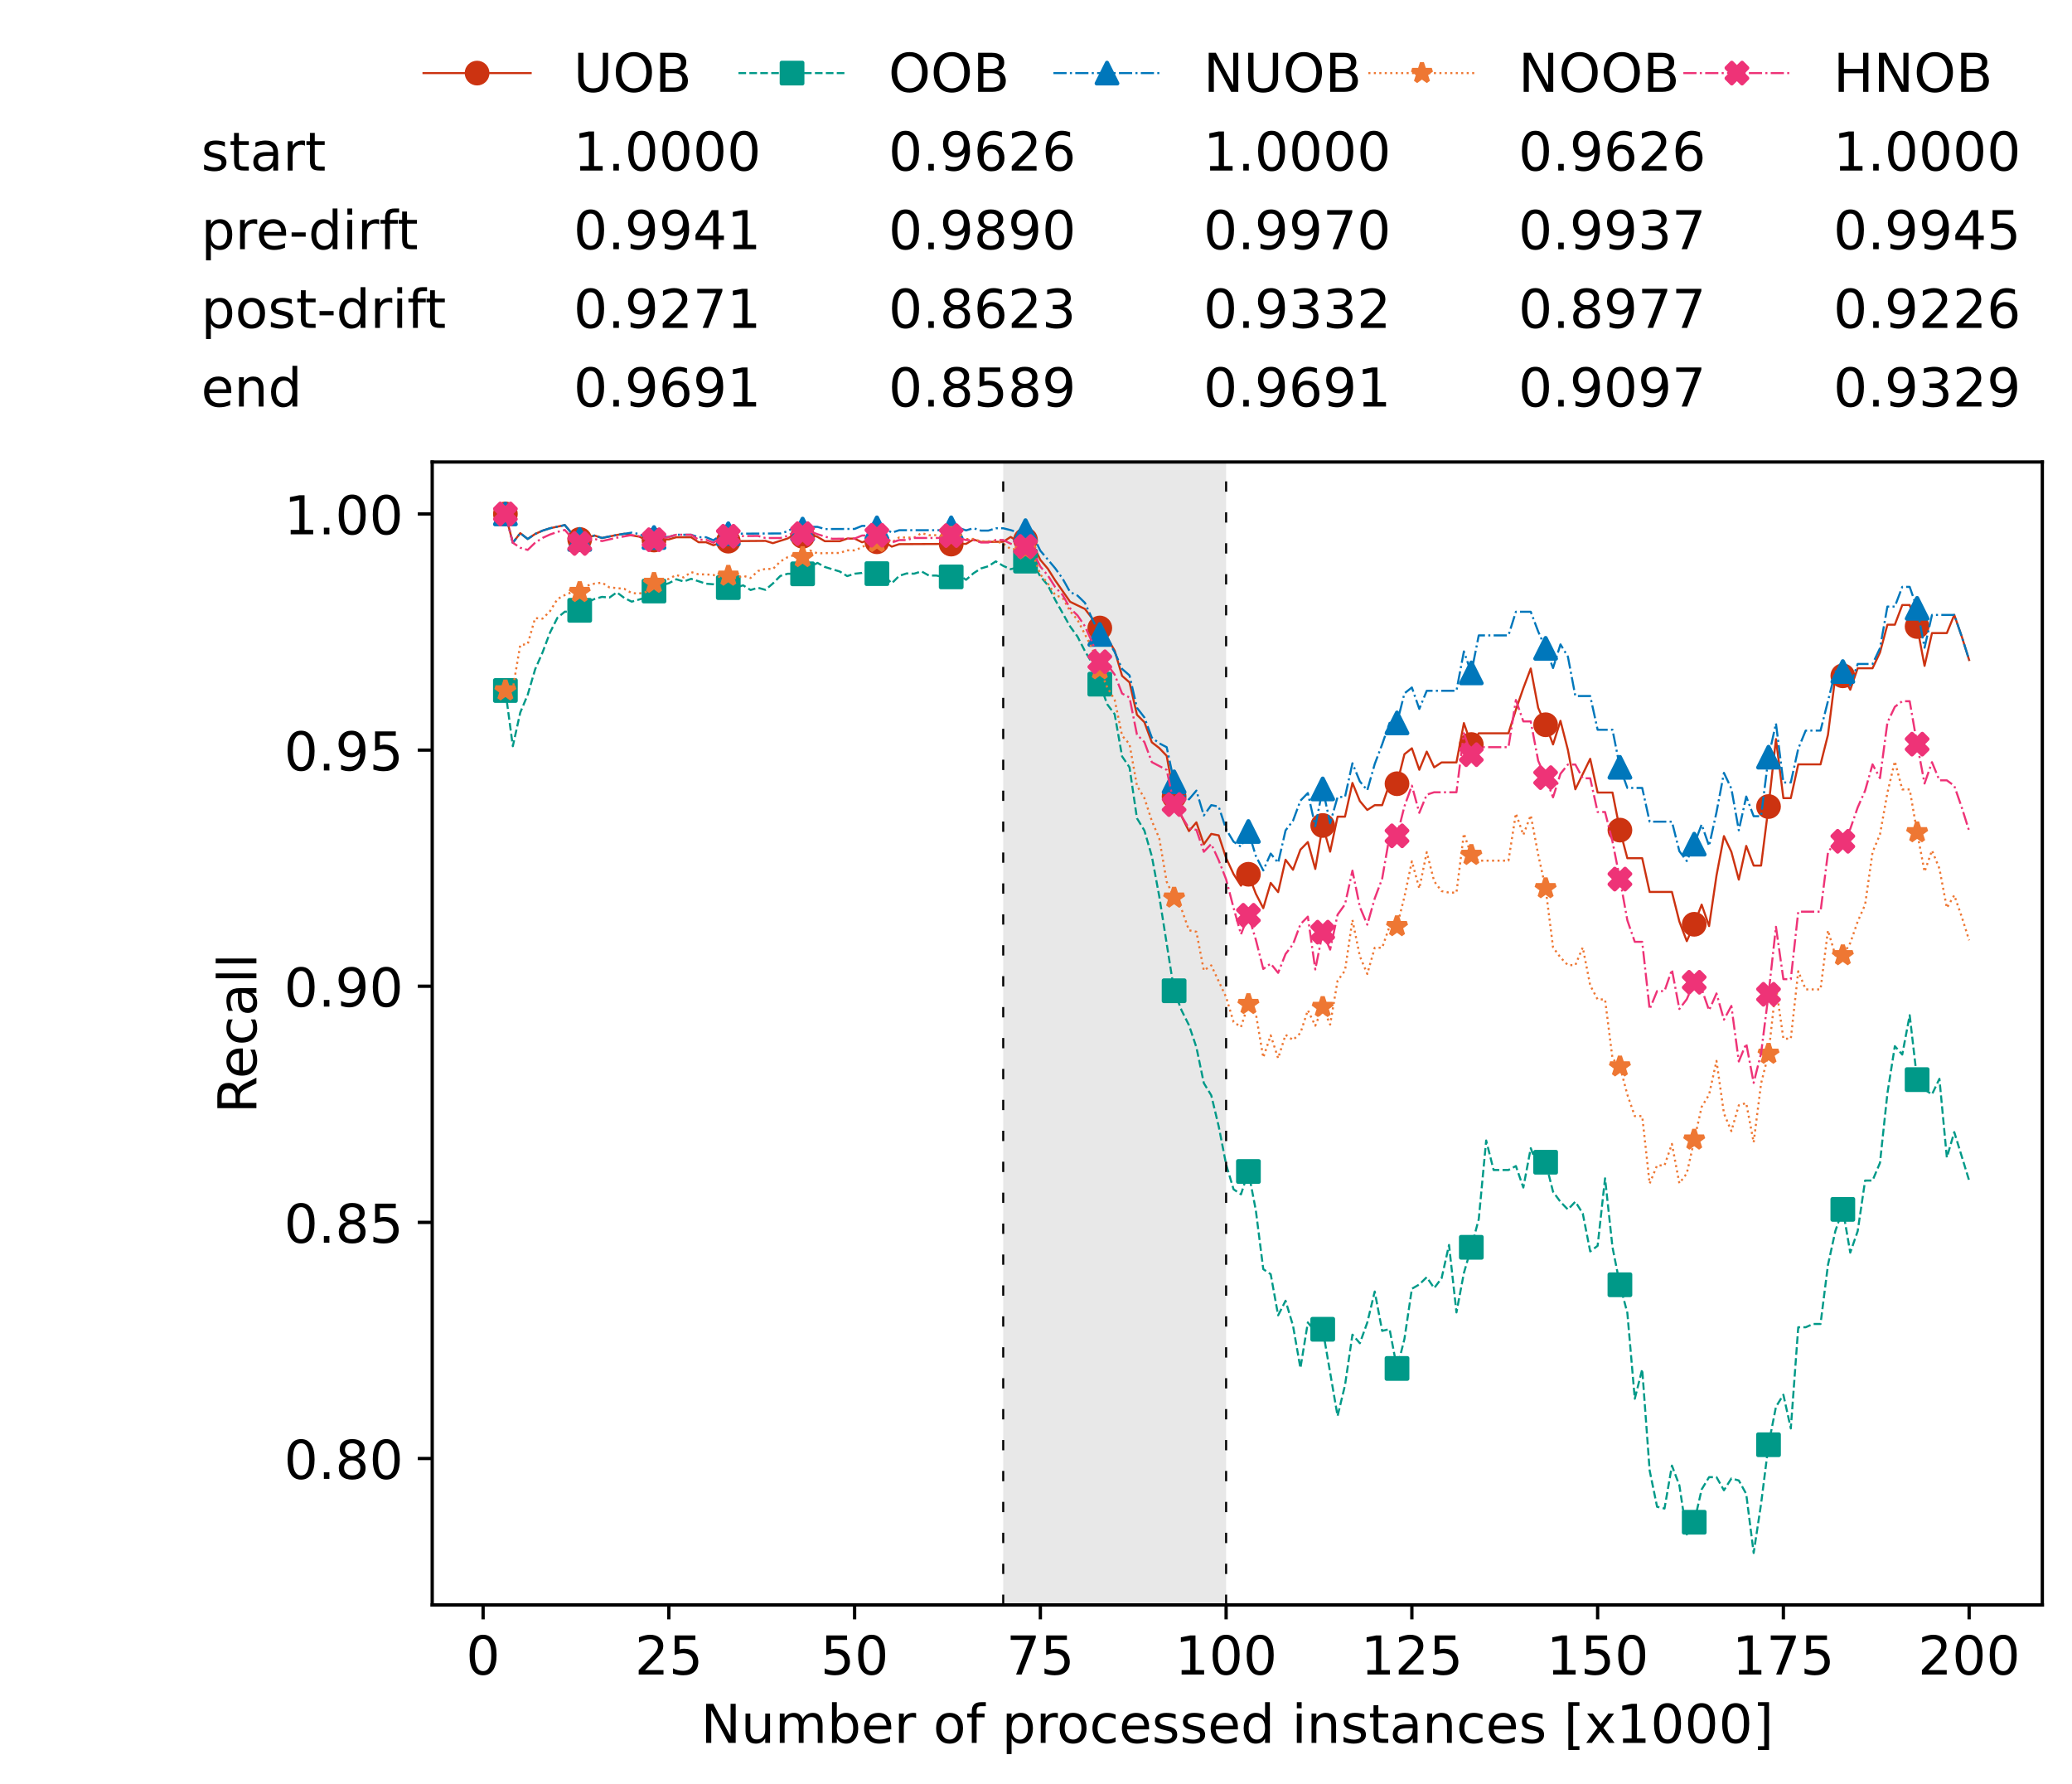 <?xml version="1.0" encoding="utf-8" standalone="no"?>
<!DOCTYPE svg PUBLIC "-//W3C//DTD SVG 1.1//EN"
  "http://www.w3.org/Graphics/SVG/1.1/DTD/svg11.dtd">
<!-- Created with matplotlib (https://matplotlib.org/) -->
<svg height="432.615pt" version="1.1" viewBox="0 0 502.65 432.615" width="502.65pt" xmlns="http://www.w3.org/2000/svg" xmlns:xlink="http://www.w3.org/1999/xlink">
 <defs>
  <style type="text/css">*{stroke-linecap:butt;stroke-linejoin:round;}</style>
 </defs>
 <g id="figure_1">
  <g id="patch_1">
   <path d="M 0 432.615 
L 502.65 432.615 
L 502.65 0 
L 0 0 
z
" style="fill:#ffffff;"/>
  </g>
  <g id="axes_1">
   <g id="patch_2">
    <path d="M 104.85 389.252 
L 495.45 389.252 
L 495.45 112.052 
L 104.85 112.052 
z
" style="fill:#ffffff;"/>
   </g>
   <g id="patch_3">
    <path clip-path="url(#pca4dfc6791)" d="M 297.446 389.252 
L 297.446 112.052 
L 243.372 112.052 
L 243.372 389.252 
z
" style="fill:#d3d3d3;opacity:0.5;"/>
   </g>
   <g id="matplotlib.axis_1">
    <g id="xtick_1">
     <g id="line2d_1">
      <defs>
       <path d="M 0 0 
L 0 3.5 
" id="mb487eb97e6" style="stroke:#000000;stroke-width:0.8;"/>
      </defs>
      <g>
       <use style="stroke:#000000;stroke-width:0.8;" x="117.197" xlink:href="#mb487eb97e6" y="389.252"/>
      </g>
     </g>
     <g id="text_1">
      <!-- 0 -->
      <g transform="translate(113.061 406.13)scale(0.13 -0.13)">
       <defs>
        <path d="M 31.781 66.406 
Q 24.172 66.406 20.328 58.906 
Q 16.5 51.422 16.5 36.375 
Q 16.5 21.391 20.328 13.891 
Q 24.172 6.391 31.781 6.391 
Q 39.453 6.391 43.281 13.891 
Q 47.125 21.391 47.125 36.375 
Q 47.125 51.422 43.281 58.906 
Q 39.453 66.406 31.781 66.406 
z
M 31.781 74.219 
Q 44.047 74.219 50.516 64.516 
Q 56.984 54.828 56.984 36.375 
Q 56.984 17.969 50.516 8.266 
Q 44.047 -1.422 31.781 -1.422 
Q 19.531 -1.422 13.062 8.266 
Q 6.594 17.969 6.594 36.375 
Q 6.594 54.828 13.062 64.516 
Q 19.531 74.219 31.781 74.219 
z
" id="DejaVuSans-48"/>
       </defs>
       <use xlink:href="#DejaVuSans-48"/>
      </g>
     </g>
    </g>
    <g id="xtick_2">
     <g id="line2d_2">
      <g>
       <use style="stroke:#000000;stroke-width:0.8;" x="162.259" xlink:href="#mb487eb97e6" y="389.252"/>
      </g>
     </g>
     <g id="text_2">
      <!-- 25 -->
      <g transform="translate(153.988 406.13)scale(0.13 -0.13)">
       <defs>
        <path d="M 19.188 8.297 
L 53.609 8.297 
L 53.609 0 
L 7.328 0 
L 7.328 8.297 
Q 12.938 14.109 22.625 23.891 
Q 32.328 33.688 34.812 36.531 
Q 39.547 41.844 41.422 45.531 
Q 43.312 49.219 43.312 52.781 
Q 43.312 58.594 39.234 62.25 
Q 35.156 65.922 28.609 65.922 
Q 23.969 65.922 18.812 64.312 
Q 13.672 62.703 7.812 59.422 
L 7.812 69.391 
Q 13.766 71.781 18.938 73 
Q 24.125 74.219 28.422 74.219 
Q 39.75 74.219 46.484 68.547 
Q 53.219 62.891 53.219 53.422 
Q 53.219 48.922 51.531 44.891 
Q 49.859 40.875 45.406 35.406 
Q 44.188 33.984 37.641 27.219 
Q 31.109 20.453 19.188 8.297 
z
" id="DejaVuSans-50"/>
        <path d="M 10.797 72.906 
L 49.516 72.906 
L 49.516 64.594 
L 19.828 64.594 
L 19.828 46.734 
Q 21.969 47.469 24.109 47.828 
Q 26.266 48.188 28.422 48.188 
Q 40.625 48.188 47.75 41.5 
Q 54.891 34.812 54.891 23.391 
Q 54.891 11.625 47.562 5.094 
Q 40.234 -1.422 26.906 -1.422 
Q 22.312 -1.422 17.547 -0.641 
Q 12.797 0.141 7.719 1.703 
L 7.719 11.625 
Q 12.109 9.234 16.797 8.062 
Q 21.484 6.891 26.703 6.891 
Q 35.156 6.891 40.078 11.328 
Q 45.016 15.766 45.016 23.391 
Q 45.016 31 40.078 35.438 
Q 35.156 39.891 26.703 39.891 
Q 22.75 39.891 18.812 39.016 
Q 14.891 38.141 10.797 36.281 
z
" id="DejaVuSans-53"/>
       </defs>
       <use xlink:href="#DejaVuSans-50"/>
       <use x="63.623" xlink:href="#DejaVuSans-53"/>
      </g>
     </g>
    </g>
    <g id="xtick_3">
     <g id="line2d_3">
      <g>
       <use style="stroke:#000000;stroke-width:0.8;" x="207.322" xlink:href="#mb487eb97e6" y="389.252"/>
      </g>
     </g>
     <g id="text_3">
      <!-- 50 -->
      <g transform="translate(199.05 406.13)scale(0.13 -0.13)">
       <use xlink:href="#DejaVuSans-53"/>
       <use x="63.623" xlink:href="#DejaVuSans-48"/>
      </g>
     </g>
    </g>
    <g id="xtick_4">
     <g id="line2d_4">
      <g>
       <use style="stroke:#000000;stroke-width:0.8;" x="252.384" xlink:href="#mb487eb97e6" y="389.252"/>
      </g>
     </g>
     <g id="text_4">
      <!-- 75 -->
      <g transform="translate(244.113 406.13)scale(0.13 -0.13)">
       <defs>
        <path d="M 8.203 72.906 
L 55.078 72.906 
L 55.078 68.703 
L 28.609 0 
L 18.312 0 
L 43.219 64.594 
L 8.203 64.594 
z
" id="DejaVuSans-55"/>
       </defs>
       <use xlink:href="#DejaVuSans-55"/>
       <use x="63.623" xlink:href="#DejaVuSans-53"/>
      </g>
     </g>
    </g>
    <g id="xtick_5">
     <g id="line2d_5">
      <g>
       <use style="stroke:#000000;stroke-width:0.8;" x="297.446" xlink:href="#mb487eb97e6" y="389.252"/>
      </g>
     </g>
     <g id="text_5">
      <!-- 100 -->
      <g transform="translate(285.039 406.13)scale(0.13 -0.13)">
       <defs>
        <path d="M 12.406 8.297 
L 28.516 8.297 
L 28.516 63.922 
L 10.984 60.406 
L 10.984 69.391 
L 28.422 72.906 
L 38.281 72.906 
L 38.281 8.297 
L 54.391 8.297 
L 54.391 0 
L 12.406 0 
z
" id="DejaVuSans-49"/>
       </defs>
       <use xlink:href="#DejaVuSans-49"/>
       <use x="63.623" xlink:href="#DejaVuSans-48"/>
       <use x="127.246" xlink:href="#DejaVuSans-48"/>
      </g>
     </g>
    </g>
    <g id="xtick_6">
     <g id="line2d_6">
      <g>
       <use style="stroke:#000000;stroke-width:0.8;" x="342.509" xlink:href="#mb487eb97e6" y="389.252"/>
      </g>
     </g>
     <g id="text_6">
      <!-- 125 -->
      <g transform="translate(330.102 406.13)scale(0.13 -0.13)">
       <use xlink:href="#DejaVuSans-49"/>
       <use x="63.623" xlink:href="#DejaVuSans-50"/>
       <use x="127.246" xlink:href="#DejaVuSans-53"/>
      </g>
     </g>
    </g>
    <g id="xtick_7">
     <g id="line2d_7">
      <g>
       <use style="stroke:#000000;stroke-width:0.8;" x="387.571" xlink:href="#mb487eb97e6" y="389.252"/>
      </g>
     </g>
     <g id="text_7">
      <!-- 150 -->
      <g transform="translate(375.164 406.13)scale(0.13 -0.13)">
       <use xlink:href="#DejaVuSans-49"/>
       <use x="63.623" xlink:href="#DejaVuSans-53"/>
       <use x="127.246" xlink:href="#DejaVuSans-48"/>
      </g>
     </g>
    </g>
    <g id="xtick_8">
     <g id="line2d_8">
      <g>
       <use style="stroke:#000000;stroke-width:0.8;" x="432.633" xlink:href="#mb487eb97e6" y="389.252"/>
      </g>
     </g>
     <g id="text_8">
      <!-- 175 -->
      <g transform="translate(420.226 406.13)scale(0.13 -0.13)">
       <use xlink:href="#DejaVuSans-49"/>
       <use x="63.623" xlink:href="#DejaVuSans-55"/>
       <use x="127.246" xlink:href="#DejaVuSans-53"/>
      </g>
     </g>
    </g>
    <g id="xtick_9">
     <g id="line2d_9">
      <g>
       <use style="stroke:#000000;stroke-width:0.8;" x="477.695" xlink:href="#mb487eb97e6" y="389.252"/>
      </g>
     </g>
     <g id="text_9">
      <!-- 200 -->
      <g transform="translate(465.289 406.13)scale(0.13 -0.13)">
       <use xlink:href="#DejaVuSans-50"/>
       <use x="63.623" xlink:href="#DejaVuSans-48"/>
       <use x="127.246" xlink:href="#DejaVuSans-48"/>
      </g>
     </g>
    </g>
    <g id="text_10">
     <!-- Number of processed instances [x1000] -->
     <g transform="translate(170.025 422.711)scale(0.13 -0.13)">
      <defs>
       <path d="M 9.812 72.906 
L 23.094 72.906 
L 55.422 11.922 
L 55.422 72.906 
L 64.984 72.906 
L 64.984 0 
L 51.703 0 
L 19.391 60.984 
L 19.391 0 
L 9.812 0 
z
" id="DejaVuSans-78"/>
       <path d="M 8.5 21.578 
L 8.5 54.688 
L 17.484 54.688 
L 17.484 21.922 
Q 17.484 14.156 20.5 10.266 
Q 23.531 6.391 29.594 6.391 
Q 36.859 6.391 41.078 11.031 
Q 45.312 15.672 45.312 23.688 
L 45.312 54.688 
L 54.297 54.688 
L 54.297 0 
L 45.312 0 
L 45.312 8.406 
Q 42.047 3.422 37.719 1 
Q 33.406 -1.422 27.688 -1.422 
Q 18.266 -1.422 13.375 4.438 
Q 8.5 10.297 8.5 21.578 
z
M 31.109 56 
z
" id="DejaVuSans-117"/>
       <path d="M 52 44.188 
Q 55.375 50.25 60.062 53.125 
Q 64.75 56 71.094 56 
Q 79.641 56 84.281 50.016 
Q 88.922 44.047 88.922 33.016 
L 88.922 0 
L 79.891 0 
L 79.891 32.719 
Q 79.891 40.578 77.094 44.375 
Q 74.312 48.188 68.609 48.188 
Q 61.625 48.188 57.562 43.547 
Q 53.516 38.922 53.516 30.906 
L 53.516 0 
L 44.484 0 
L 44.484 32.719 
Q 44.484 40.625 41.703 44.406 
Q 38.922 48.188 33.109 48.188 
Q 26.219 48.188 22.156 43.531 
Q 18.109 38.875 18.109 30.906 
L 18.109 0 
L 9.078 0 
L 9.078 54.688 
L 18.109 54.688 
L 18.109 46.188 
Q 21.188 51.219 25.484 53.609 
Q 29.781 56 35.688 56 
Q 41.656 56 45.828 52.969 
Q 50 49.953 52 44.188 
z
" id="DejaVuSans-109"/>
       <path d="M 48.688 27.297 
Q 48.688 37.203 44.609 42.844 
Q 40.531 48.484 33.406 48.484 
Q 26.266 48.484 22.188 42.844 
Q 18.109 37.203 18.109 27.297 
Q 18.109 17.391 22.188 11.75 
Q 26.266 6.109 33.406 6.109 
Q 40.531 6.109 44.609 11.75 
Q 48.688 17.391 48.688 27.297 
z
M 18.109 46.391 
Q 20.953 51.266 25.266 53.625 
Q 29.594 56 35.594 56 
Q 45.562 56 51.781 48.094 
Q 58.016 40.188 58.016 27.297 
Q 58.016 14.406 51.781 6.484 
Q 45.562 -1.422 35.594 -1.422 
Q 29.594 -1.422 25.266 0.953 
Q 20.953 3.328 18.109 8.203 
L 18.109 0 
L 9.078 0 
L 9.078 75.984 
L 18.109 75.984 
z
" id="DejaVuSans-98"/>
       <path d="M 56.203 29.594 
L 56.203 25.203 
L 14.891 25.203 
Q 15.484 15.922 20.484 11.062 
Q 25.484 6.203 34.422 6.203 
Q 39.594 6.203 44.453 7.469 
Q 49.312 8.734 54.109 11.281 
L 54.109 2.781 
Q 49.266 0.734 44.188 -0.344 
Q 39.109 -1.422 33.891 -1.422 
Q 20.797 -1.422 13.156 6.188 
Q 5.516 13.812 5.516 26.812 
Q 5.516 40.234 12.766 48.109 
Q 20.016 56 32.328 56 
Q 43.359 56 49.781 48.891 
Q 56.203 41.797 56.203 29.594 
z
M 47.219 32.234 
Q 47.125 39.594 43.094 43.984 
Q 39.062 48.391 32.422 48.391 
Q 24.906 48.391 20.391 44.141 
Q 15.875 39.891 15.188 32.172 
z
" id="DejaVuSans-101"/>
       <path d="M 41.109 46.297 
Q 39.594 47.172 37.812 47.578 
Q 36.031 48 33.891 48 
Q 26.266 48 22.188 43.047 
Q 18.109 38.094 18.109 28.812 
L 18.109 0 
L 9.078 0 
L 9.078 54.688 
L 18.109 54.688 
L 18.109 46.188 
Q 20.953 51.172 25.484 53.578 
Q 30.031 56 36.531 56 
Q 37.453 56 38.578 55.875 
Q 39.703 55.766 41.062 55.516 
z
" id="DejaVuSans-114"/>
       <path id="DejaVuSans-32"/>
       <path d="M 30.609 48.391 
Q 23.391 48.391 19.188 42.75 
Q 14.984 37.109 14.984 27.297 
Q 14.984 17.484 19.156 11.844 
Q 23.344 6.203 30.609 6.203 
Q 37.797 6.203 41.984 11.859 
Q 46.188 17.531 46.188 27.297 
Q 46.188 37.016 41.984 42.703 
Q 37.797 48.391 30.609 48.391 
z
M 30.609 56 
Q 42.328 56 49.016 48.375 
Q 55.719 40.766 55.719 27.297 
Q 55.719 13.875 49.016 6.219 
Q 42.328 -1.422 30.609 -1.422 
Q 18.844 -1.422 12.172 6.219 
Q 5.516 13.875 5.516 27.297 
Q 5.516 40.766 12.172 48.375 
Q 18.844 56 30.609 56 
z
" id="DejaVuSans-111"/>
       <path d="M 37.109 75.984 
L 37.109 68.5 
L 28.516 68.5 
Q 23.688 68.5 21.797 66.547 
Q 19.922 64.594 19.922 59.516 
L 19.922 54.688 
L 34.719 54.688 
L 34.719 47.703 
L 19.922 47.703 
L 19.922 0 
L 10.891 0 
L 10.891 47.703 
L 2.297 47.703 
L 2.297 54.688 
L 10.891 54.688 
L 10.891 58.5 
Q 10.891 67.625 15.141 71.797 
Q 19.391 75.984 28.609 75.984 
z
" id="DejaVuSans-102"/>
       <path d="M 18.109 8.203 
L 18.109 -20.797 
L 9.078 -20.797 
L 9.078 54.688 
L 18.109 54.688 
L 18.109 46.391 
Q 20.953 51.266 25.266 53.625 
Q 29.594 56 35.594 56 
Q 45.562 56 51.781 48.094 
Q 58.016 40.188 58.016 27.297 
Q 58.016 14.406 51.781 6.484 
Q 45.562 -1.422 35.594 -1.422 
Q 29.594 -1.422 25.266 0.953 
Q 20.953 3.328 18.109 8.203 
z
M 48.688 27.297 
Q 48.688 37.203 44.609 42.844 
Q 40.531 48.484 33.406 48.484 
Q 26.266 48.484 22.188 42.844 
Q 18.109 37.203 18.109 27.297 
Q 18.109 17.391 22.188 11.75 
Q 26.266 6.109 33.406 6.109 
Q 40.531 6.109 44.609 11.75 
Q 48.688 17.391 48.688 27.297 
z
" id="DejaVuSans-112"/>
       <path d="M 48.781 52.594 
L 48.781 44.188 
Q 44.969 46.297 41.141 47.344 
Q 37.312 48.391 33.406 48.391 
Q 24.656 48.391 19.812 42.844 
Q 14.984 37.312 14.984 27.297 
Q 14.984 17.281 19.812 11.734 
Q 24.656 6.203 33.406 6.203 
Q 37.312 6.203 41.141 7.25 
Q 44.969 8.297 48.781 10.406 
L 48.781 2.094 
Q 45.016 0.344 40.984 -0.531 
Q 36.969 -1.422 32.422 -1.422 
Q 20.062 -1.422 12.781 6.344 
Q 5.516 14.109 5.516 27.297 
Q 5.516 40.672 12.859 48.328 
Q 20.219 56 33.016 56 
Q 37.156 56 41.109 55.141 
Q 45.062 54.297 48.781 52.594 
z
" id="DejaVuSans-99"/>
       <path d="M 44.281 53.078 
L 44.281 44.578 
Q 40.484 46.531 36.375 47.5 
Q 32.281 48.484 27.875 48.484 
Q 21.188 48.484 17.844 46.438 
Q 14.5 44.391 14.5 40.281 
Q 14.5 37.156 16.891 35.375 
Q 19.281 33.594 26.516 31.984 
L 29.594 31.297 
Q 39.156 29.25 43.188 25.516 
Q 47.219 21.781 47.219 15.094 
Q 47.219 7.469 41.188 3.016 
Q 35.156 -1.422 24.609 -1.422 
Q 20.219 -1.422 15.453 -0.562 
Q 10.688 0.297 5.422 2 
L 5.422 11.281 
Q 10.406 8.688 15.234 7.391 
Q 20.062 6.109 24.812 6.109 
Q 31.156 6.109 34.562 8.281 
Q 37.984 10.453 37.984 14.406 
Q 37.984 18.062 35.516 20.016 
Q 33.062 21.969 24.703 23.781 
L 21.578 24.516 
Q 13.234 26.266 9.516 29.906 
Q 5.812 33.547 5.812 39.891 
Q 5.812 47.609 11.281 51.797 
Q 16.75 56 26.812 56 
Q 31.781 56 36.172 55.266 
Q 40.578 54.547 44.281 53.078 
z
" id="DejaVuSans-115"/>
       <path d="M 45.406 46.391 
L 45.406 75.984 
L 54.391 75.984 
L 54.391 0 
L 45.406 0 
L 45.406 8.203 
Q 42.578 3.328 38.25 0.953 
Q 33.938 -1.422 27.875 -1.422 
Q 17.969 -1.422 11.734 6.484 
Q 5.516 14.406 5.516 27.297 
Q 5.516 40.188 11.734 48.094 
Q 17.969 56 27.875 56 
Q 33.938 56 38.25 53.625 
Q 42.578 51.266 45.406 46.391 
z
M 14.797 27.297 
Q 14.797 17.391 18.875 11.75 
Q 22.953 6.109 30.078 6.109 
Q 37.203 6.109 41.297 11.75 
Q 45.406 17.391 45.406 27.297 
Q 45.406 37.203 41.297 42.844 
Q 37.203 48.484 30.078 48.484 
Q 22.953 48.484 18.875 42.844 
Q 14.797 37.203 14.797 27.297 
z
" id="DejaVuSans-100"/>
       <path d="M 9.422 54.688 
L 18.406 54.688 
L 18.406 0 
L 9.422 0 
z
M 9.422 75.984 
L 18.406 75.984 
L 18.406 64.594 
L 9.422 64.594 
z
" id="DejaVuSans-105"/>
       <path d="M 54.891 33.016 
L 54.891 0 
L 45.906 0 
L 45.906 32.719 
Q 45.906 40.484 42.875 44.328 
Q 39.844 48.188 33.797 48.188 
Q 26.516 48.188 22.312 43.547 
Q 18.109 38.922 18.109 30.906 
L 18.109 0 
L 9.078 0 
L 9.078 54.688 
L 18.109 54.688 
L 18.109 46.188 
Q 21.344 51.125 25.703 53.562 
Q 30.078 56 35.797 56 
Q 45.219 56 50.047 50.172 
Q 54.891 44.344 54.891 33.016 
z
" id="DejaVuSans-110"/>
       <path d="M 18.312 70.219 
L 18.312 54.688 
L 36.812 54.688 
L 36.812 47.703 
L 18.312 47.703 
L 18.312 18.016 
Q 18.312 11.328 20.141 9.422 
Q 21.969 7.516 27.594 7.516 
L 36.812 7.516 
L 36.812 0 
L 27.594 0 
Q 17.188 0 13.234 3.875 
Q 9.281 7.766 9.281 18.016 
L 9.281 47.703 
L 2.688 47.703 
L 2.688 54.688 
L 9.281 54.688 
L 9.281 70.219 
z
" id="DejaVuSans-116"/>
       <path d="M 34.281 27.484 
Q 23.391 27.484 19.188 25 
Q 14.984 22.516 14.984 16.5 
Q 14.984 11.719 18.141 8.906 
Q 21.297 6.109 26.703 6.109 
Q 34.188 6.109 38.703 11.406 
Q 43.219 16.703 43.219 25.484 
L 43.219 27.484 
z
M 52.203 31.203 
L 52.203 0 
L 43.219 0 
L 43.219 8.297 
Q 40.141 3.328 35.547 0.953 
Q 30.953 -1.422 24.312 -1.422 
Q 15.922 -1.422 10.953 3.297 
Q 6 8.016 6 15.922 
Q 6 25.141 12.172 29.828 
Q 18.359 34.516 30.609 34.516 
L 43.219 34.516 
L 43.219 35.406 
Q 43.219 41.609 39.141 45 
Q 35.062 48.391 27.688 48.391 
Q 23 48.391 18.547 47.266 
Q 14.109 46.141 10.016 43.891 
L 10.016 52.203 
Q 14.938 54.109 19.578 55.047 
Q 24.219 56 28.609 56 
Q 40.484 56 46.344 49.844 
Q 52.203 43.703 52.203 31.203 
z
" id="DejaVuSans-97"/>
       <path d="M 8.594 75.984 
L 29.297 75.984 
L 29.297 69 
L 17.578 69 
L 17.578 -6.203 
L 29.297 -6.203 
L 29.297 -13.188 
L 8.594 -13.188 
z
" id="DejaVuSans-91"/>
       <path d="M 54.891 54.688 
L 35.109 28.078 
L 55.906 0 
L 45.312 0 
L 29.391 21.484 
L 13.484 0 
L 2.875 0 
L 24.125 28.609 
L 4.688 54.688 
L 15.281 54.688 
L 29.781 35.203 
L 44.281 54.688 
z
" id="DejaVuSans-120"/>
       <path d="M 30.422 75.984 
L 30.422 -13.188 
L 9.719 -13.188 
L 9.719 -6.203 
L 21.391 -6.203 
L 21.391 69 
L 9.719 69 
L 9.719 75.984 
z
" id="DejaVuSans-93"/>
      </defs>
      <use xlink:href="#DejaVuSans-78"/>
      <use x="74.805" xlink:href="#DejaVuSans-117"/>
      <use x="138.184" xlink:href="#DejaVuSans-109"/>
      <use x="235.596" xlink:href="#DejaVuSans-98"/>
      <use x="299.072" xlink:href="#DejaVuSans-101"/>
      <use x="360.596" xlink:href="#DejaVuSans-114"/>
      <use x="401.709" xlink:href="#DejaVuSans-32"/>
      <use x="433.496" xlink:href="#DejaVuSans-111"/>
      <use x="494.678" xlink:href="#DejaVuSans-102"/>
      <use x="529.883" xlink:href="#DejaVuSans-32"/>
      <use x="561.67" xlink:href="#DejaVuSans-112"/>
      <use x="625.146" xlink:href="#DejaVuSans-114"/>
      <use x="664.01" xlink:href="#DejaVuSans-111"/>
      <use x="725.191" xlink:href="#DejaVuSans-99"/>
      <use x="780.172" xlink:href="#DejaVuSans-101"/>
      <use x="841.695" xlink:href="#DejaVuSans-115"/>
      <use x="893.795" xlink:href="#DejaVuSans-115"/>
      <use x="945.895" xlink:href="#DejaVuSans-101"/>
      <use x="1007.418" xlink:href="#DejaVuSans-100"/>
      <use x="1070.895" xlink:href="#DejaVuSans-32"/>
      <use x="1102.682" xlink:href="#DejaVuSans-105"/>
      <use x="1130.465" xlink:href="#DejaVuSans-110"/>
      <use x="1193.844" xlink:href="#DejaVuSans-115"/>
      <use x="1245.943" xlink:href="#DejaVuSans-116"/>
      <use x="1285.152" xlink:href="#DejaVuSans-97"/>
      <use x="1346.432" xlink:href="#DejaVuSans-110"/>
      <use x="1409.811" xlink:href="#DejaVuSans-99"/>
      <use x="1464.791" xlink:href="#DejaVuSans-101"/>
      <use x="1526.314" xlink:href="#DejaVuSans-115"/>
      <use x="1578.414" xlink:href="#DejaVuSans-32"/>
      <use x="1610.201" xlink:href="#DejaVuSans-91"/>
      <use x="1649.215" xlink:href="#DejaVuSans-120"/>
      <use x="1708.395" xlink:href="#DejaVuSans-49"/>
      <use x="1772.018" xlink:href="#DejaVuSans-48"/>
      <use x="1835.641" xlink:href="#DejaVuSans-48"/>
      <use x="1899.264" xlink:href="#DejaVuSans-48"/>
      <use x="1962.887" xlink:href="#DejaVuSans-93"/>
     </g>
    </g>
   </g>
   <g id="matplotlib.axis_2">
    <g id="ytick_1">
     <g id="line2d_10">
      <defs>
       <path d="M 0 0 
L -3.5 0 
" id="mc629eec6f5" style="stroke:#000000;stroke-width:0.8;"/>
      </defs>
      <g>
       <use style="stroke:#000000;stroke-width:0.8;" x="104.85" xlink:href="#mc629eec6f5" y="353.739"/>
      </g>
     </g>
     <g id="text_11">
      <!-- 0.80 -->
      <g transform="translate(68.905 358.678)scale(0.13 -0.13)">
       <defs>
        <path d="M 10.688 12.406 
L 21 12.406 
L 21 0 
L 10.688 0 
z
" id="DejaVuSans-46"/>
        <path d="M 31.781 34.625 
Q 24.75 34.625 20.719 30.859 
Q 16.703 27.094 16.703 20.516 
Q 16.703 13.922 20.719 10.156 
Q 24.75 6.391 31.781 6.391 
Q 38.812 6.391 42.859 10.172 
Q 46.922 13.969 46.922 20.516 
Q 46.922 27.094 42.891 30.859 
Q 38.875 34.625 31.781 34.625 
z
M 21.922 38.812 
Q 15.578 40.375 12.031 44.719 
Q 8.5 49.078 8.5 55.328 
Q 8.5 64.062 14.719 69.141 
Q 20.953 74.219 31.781 74.219 
Q 42.672 74.219 48.875 69.141 
Q 55.078 64.062 55.078 55.328 
Q 55.078 49.078 51.531 44.719 
Q 48 40.375 41.703 38.812 
Q 48.828 37.156 52.797 32.312 
Q 56.781 27.484 56.781 20.516 
Q 56.781 9.906 50.312 4.234 
Q 43.844 -1.422 31.781 -1.422 
Q 19.734 -1.422 13.25 4.234 
Q 6.781 9.906 6.781 20.516 
Q 6.781 27.484 10.781 32.312 
Q 14.797 37.156 21.922 38.812 
z
M 18.312 54.391 
Q 18.312 48.734 21.844 45.562 
Q 25.391 42.391 31.781 42.391 
Q 38.141 42.391 41.719 45.562 
Q 45.312 48.734 45.312 54.391 
Q 45.312 60.062 41.719 63.234 
Q 38.141 66.406 31.781 66.406 
Q 25.391 66.406 21.844 63.234 
Q 18.312 60.062 18.312 54.391 
z
" id="DejaVuSans-56"/>
       </defs>
       <use xlink:href="#DejaVuSans-48"/>
       <use x="63.623" xlink:href="#DejaVuSans-46"/>
       <use x="95.41" xlink:href="#DejaVuSans-56"/>
       <use x="159.033" xlink:href="#DejaVuSans-48"/>
      </g>
     </g>
    </g>
    <g id="ytick_2">
     <g id="line2d_11">
      <g>
       <use style="stroke:#000000;stroke-width:0.8;" x="104.85" xlink:href="#mc629eec6f5" y="296.467"/>
      </g>
     </g>
     <g id="text_12">
      <!-- 0.85 -->
      <g transform="translate(68.905 301.406)scale(0.13 -0.13)">
       <use xlink:href="#DejaVuSans-48"/>
       <use x="63.623" xlink:href="#DejaVuSans-46"/>
       <use x="95.41" xlink:href="#DejaVuSans-56"/>
       <use x="159.033" xlink:href="#DejaVuSans-53"/>
      </g>
     </g>
    </g>
    <g id="ytick_3">
     <g id="line2d_12">
      <g>
       <use style="stroke:#000000;stroke-width:0.8;" x="104.85" xlink:href="#mc629eec6f5" y="239.195"/>
      </g>
     </g>
     <g id="text_13">
      <!-- 0.90 -->
      <g transform="translate(68.905 244.134)scale(0.13 -0.13)">
       <defs>
        <path d="M 10.984 1.516 
L 10.984 10.5 
Q 14.703 8.734 18.5 7.812 
Q 22.312 6.891 25.984 6.891 
Q 35.75 6.891 40.891 13.453 
Q 46.047 20.016 46.781 33.406 
Q 43.953 29.203 39.594 26.953 
Q 35.25 24.703 29.984 24.703 
Q 19.047 24.703 12.672 31.312 
Q 6.297 37.938 6.297 49.422 
Q 6.297 60.641 12.938 67.422 
Q 19.578 74.219 30.609 74.219 
Q 43.266 74.219 49.922 64.516 
Q 56.594 54.828 56.594 36.375 
Q 56.594 19.141 48.406 8.859 
Q 40.234 -1.422 26.422 -1.422 
Q 22.703 -1.422 18.891 -0.688 
Q 15.094 0.047 10.984 1.516 
z
M 30.609 32.422 
Q 37.25 32.422 41.125 36.953 
Q 45.016 41.5 45.016 49.422 
Q 45.016 57.281 41.125 61.844 
Q 37.25 66.406 30.609 66.406 
Q 23.969 66.406 20.094 61.844 
Q 16.219 57.281 16.219 49.422 
Q 16.219 41.5 20.094 36.953 
Q 23.969 32.422 30.609 32.422 
z
" id="DejaVuSans-57"/>
       </defs>
       <use xlink:href="#DejaVuSans-48"/>
       <use x="63.623" xlink:href="#DejaVuSans-46"/>
       <use x="95.41" xlink:href="#DejaVuSans-57"/>
       <use x="159.033" xlink:href="#DejaVuSans-48"/>
      </g>
     </g>
    </g>
    <g id="ytick_4">
     <g id="line2d_13">
      <g>
       <use style="stroke:#000000;stroke-width:0.8;" x="104.85" xlink:href="#mc629eec6f5" y="181.924"/>
      </g>
     </g>
     <g id="text_14">
      <!-- 0.95 -->
      <g transform="translate(68.905 186.863)scale(0.13 -0.13)">
       <use xlink:href="#DejaVuSans-48"/>
       <use x="63.623" xlink:href="#DejaVuSans-46"/>
       <use x="95.41" xlink:href="#DejaVuSans-57"/>
       <use x="159.033" xlink:href="#DejaVuSans-53"/>
      </g>
     </g>
    </g>
    <g id="ytick_5">
     <g id="line2d_14">
      <g>
       <use style="stroke:#000000;stroke-width:0.8;" x="104.85" xlink:href="#mc629eec6f5" y="124.652"/>
      </g>
     </g>
     <g id="text_15">
      <!-- 1.00 -->
      <g transform="translate(68.905 129.591)scale(0.13 -0.13)">
       <use xlink:href="#DejaVuSans-49"/>
       <use x="63.623" xlink:href="#DejaVuSans-46"/>
       <use x="95.41" xlink:href="#DejaVuSans-48"/>
       <use x="159.033" xlink:href="#DejaVuSans-48"/>
      </g>
     </g>
    </g>
    <g id="text_16">
     <!-- Recall -->
     <g transform="translate(62.201 270.044)rotate(-90)scale(0.13 -0.13)">
      <defs>
       <path d="M 44.391 34.188 
Q 47.562 33.109 50.562 29.594 
Q 53.562 26.078 56.594 19.922 
L 66.609 0 
L 56 0 
L 46.688 18.703 
Q 43.062 26.031 39.672 28.422 
Q 36.281 30.812 30.422 30.812 
L 19.672 30.812 
L 19.672 0 
L 9.812 0 
L 9.812 72.906 
L 32.078 72.906 
Q 44.578 72.906 50.734 67.672 
Q 56.891 62.453 56.891 51.906 
Q 56.891 45.016 53.688 40.469 
Q 50.484 35.938 44.391 34.188 
z
M 19.672 64.797 
L 19.672 38.922 
L 32.078 38.922 
Q 39.203 38.922 42.844 42.219 
Q 46.484 45.516 46.484 51.906 
Q 46.484 58.297 42.844 61.547 
Q 39.203 64.797 32.078 64.797 
z
" id="DejaVuSans-82"/>
       <path d="M 9.422 75.984 
L 18.406 75.984 
L 18.406 0 
L 9.422 0 
z
" id="DejaVuSans-108"/>
      </defs>
      <use xlink:href="#DejaVuSans-82"/>
      <use x="64.982" xlink:href="#DejaVuSans-101"/>
      <use x="126.506" xlink:href="#DejaVuSans-99"/>
      <use x="181.486" xlink:href="#DejaVuSans-97"/>
      <use x="242.766" xlink:href="#DejaVuSans-108"/>
      <use x="270.549" xlink:href="#DejaVuSans-108"/>
     </g>
    </g>
   </g>
   <g id="line2d_15"/>
   <g id="line2d_16"/>
   <g id="line2d_17"/>
   <g id="line2d_18"/>
   <g id="line2d_19"/>
   <g id="line2d_20">
    <path clip-path="url(#pca4dfc6791)" d="M 122.605 124.652 
L 124.407 131.636 
L 126.21 129.308 
L 128.012 130.724 
L 129.815 129.509 
L 131.617 128.7 
L 133.419 128.122 
L 137.024 127.35 
L 138.827 129.518 
L 140.629 130.84 
L 144.234 129.888 
L 146.037 130.477 
L 149.642 129.749 
L 151.444 129.449 
L 153.247 129.859 
L 155.049 130.149 
L 156.852 130.975 
L 158.654 130.975 
L 160.457 130.817 
L 162.259 130.817 
L 164.062 130.301 
L 167.667 130.301 
L 169.469 131.507 
L 171.272 131.507 
L 173.074 132.241 
L 174.877 131.613 
L 176.679 131.251 
L 185.692 131.181 
L 187.494 131.737 
L 191.099 130.592 
L 192.902 129.491 
L 194.704 130.069 
L 196.507 129.529 
L 198.309 130.203 
L 200.112 131.263 
L 203.717 131.263 
L 205.519 130.63 
L 207.322 130.63 
L 209.124 131.517 
L 210.927 130.926 
L 212.729 131.398 
L 214.532 131.398 
L 216.334 132.579 
L 218.137 131.976 
L 234.359 131.902 
L 236.162 130.842 
L 237.964 131.432 
L 243.372 131.4 
L 245.174 130.226 
L 246.976 131.36 
L 248.779 130.923 
L 250.581 132.104 
L 252.384 135.797 
L 254.186 137.918 
L 255.989 140.782 
L 259.594 145.948 
L 263.199 147.696 
L 268.606 154.751 
L 270.409 157.791 
L 272.211 163.927 
L 274.014 165.498 
L 275.816 173.358 
L 277.619 175.156 
L 279.421 180.03 
L 281.224 181.43 
L 283.026 183.31 
L 284.829 193.217 
L 286.631 197.96 
L 288.434 201.571 
L 290.236 199.45 
L 292.039 204.768 
L 293.841 202.25 
L 295.644 202.603 
L 297.446 208.099 
L 299.249 211.991 
L 301.051 214.811 
L 302.854 212.04 
L 304.656 216.762 
L 306.459 220.265 
L 308.261 214.129 
L 310.064 216.373 
L 311.866 208.512 
L 313.669 210.947 
L 315.471 206.073 
L 317.274 204.225 
L 319.076 210.756 
L 320.879 200.206 
L 322.681 206.554 
L 324.484 198.07 
L 326.286 198.07 
L 328.089 189.888 
L 329.891 194.293 
L 331.694 196.441 
L 333.496 195.284 
L 335.299 195.284 
L 337.101 190.078 
L 338.904 190.078 
L 340.706 182.919 
L 342.509 181.487 
L 344.311 186.693 
L 346.114 182.288 
L 347.916 186.106 
L 349.719 184.913 
L 353.324 184.913 
L 355.126 175.367 
L 356.928 180.574 
L 358.731 177.847 
L 365.941 177.847 
L 367.743 172.12 
L 369.546 166.913 
L 371.348 162.14 
L 373.151 171.686 
L 374.953 175.777 
L 376.756 180.549 
L 378.558 174.822 
L 380.361 181.888 
L 382.163 191.433 
L 385.768 184.036 
L 387.571 192.217 
L 391.176 192.217 
L 392.978 201.329 
L 394.781 208.147 
L 398.386 208.147 
L 400.188 216.329 
L 405.596 216.329 
L 407.398 223.487 
L 409.201 228.26 
L 411.003 224.169 
L 412.806 219.397 
L 414.608 224.603 
L 416.411 212.331 
L 418.213 202.785 
L 420.016 206.603 
L 421.818 213.341 
L 423.621 205.16 
L 425.423 209.932 
L 427.226 209.932 
L 429.028 195.614 
L 430.831 179.251 
L 432.633 193.569 
L 434.436 193.569 
L 436.238 185.387 
L 441.646 185.387 
L 443.448 178.228 
L 445.251 163.91 
L 447.053 163.91 
L 448.856 167.279 
L 450.658 162.073 
L 454.263 162.073 
L 456.066 158.255 
L 457.868 151.517 
L 459.671 151.517 
L 461.473 146.744 
L 463.276 146.744 
L 465.078 151.951 
L 466.881 161.496 
L 468.683 153.542 
L 472.288 153.542 
L 474.09 149.136 
L 475.893 154.343 
L 477.695 160.07 
L 477.695 160.07 
" style="fill:none;stroke:#cc3311;stroke-linecap:square;stroke-width:0.5;"/>
    <defs>
     <path d="M 0 2.5 
C 0.663 2.5 1.299 2.237 1.768 1.768 
C 2.237 1.299 2.5 0.663 2.5 0 
C 2.5 -0.663 2.237 -1.299 1.768 -1.768 
C 1.299 -2.237 0.663 -2.5 0 -2.5 
C -0.663 -2.5 -1.299 -2.237 -1.768 -1.768 
C -2.237 -1.299 -2.5 -0.663 -2.5 0 
C -2.5 0.663 -2.237 1.299 -1.768 1.768 
C -1.299 2.237 -0.663 2.5 0 2.5 
z
" id="m6e8b1671c9" style="stroke:#cc3311;"/>
    </defs>
    <g clip-path="url(#pca4dfc6791)">
     <use style="fill:#cc3311;stroke:#cc3311;" x="122.605" xlink:href="#m6e8b1671c9" y="124.652"/>
     <use style="fill:#cc3311;stroke:#cc3311;" x="140.629" xlink:href="#m6e8b1671c9" y="130.84"/>
     <use style="fill:#cc3311;stroke:#cc3311;" x="158.654" xlink:href="#m6e8b1671c9" y="130.975"/>
     <use style="fill:#cc3311;stroke:#cc3311;" x="176.679" xlink:href="#m6e8b1671c9" y="131.251"/>
     <use style="fill:#cc3311;stroke:#cc3311;" x="194.704" xlink:href="#m6e8b1671c9" y="130.069"/>
     <use style="fill:#cc3311;stroke:#cc3311;" x="212.729" xlink:href="#m6e8b1671c9" y="131.398"/>
     <use style="fill:#cc3311;stroke:#cc3311;" x="230.754" xlink:href="#m6e8b1671c9" y="131.96"/>
     <use style="fill:#cc3311;stroke:#cc3311;" x="248.779" xlink:href="#m6e8b1671c9" y="130.923"/>
     <use style="fill:#cc3311;stroke:#cc3311;" x="266.804" xlink:href="#m6e8b1671c9" y="152.314"/>
     <use style="fill:#cc3311;stroke:#cc3311;" x="284.829" xlink:href="#m6e8b1671c9" y="193.217"/>
     <use style="fill:#cc3311;stroke:#cc3311;" x="302.854" xlink:href="#m6e8b1671c9" y="212.04"/>
     <use style="fill:#cc3311;stroke:#cc3311;" x="320.879" xlink:href="#m6e8b1671c9" y="200.206"/>
     <use style="fill:#cc3311;stroke:#cc3311;" x="338.904" xlink:href="#m6e8b1671c9" y="190.078"/>
     <use style="fill:#cc3311;stroke:#cc3311;" x="356.928" xlink:href="#m6e8b1671c9" y="180.574"/>
     <use style="fill:#cc3311;stroke:#cc3311;" x="374.953" xlink:href="#m6e8b1671c9" y="175.777"/>
     <use style="fill:#cc3311;stroke:#cc3311;" x="392.978" xlink:href="#m6e8b1671c9" y="201.329"/>
     <use style="fill:#cc3311;stroke:#cc3311;" x="411.003" xlink:href="#m6e8b1671c9" y="224.169"/>
     <use style="fill:#cc3311;stroke:#cc3311;" x="429.028" xlink:href="#m6e8b1671c9" y="195.614"/>
     <use style="fill:#cc3311;stroke:#cc3311;" x="447.053" xlink:href="#m6e8b1671c9" y="163.91"/>
     <use style="fill:#cc3311;stroke:#cc3311;" x="465.078" xlink:href="#m6e8b1671c9" y="151.951"/>
    </g>
   </g>
   <g id="line2d_21"/>
   <g id="line2d_22"/>
   <g id="line2d_23"/>
   <g id="line2d_24"/>
   <g id="line2d_25">
    <path clip-path="url(#pca4dfc6791)" d="M 122.605 167.472 
L 124.407 180.984 
L 126.21 172.812 
L 128.012 168.512 
L 129.815 162.343 
L 131.617 158.23 
L 133.419 153.433 
L 135.222 149.836 
L 137.024 148.35 
L 138.827 148.417 
L 140.629 148.021 
L 142.432 146.074 
L 144.234 145.273 
L 146.037 144.763 
L 147.839 144.934 
L 149.642 143.667 
L 151.444 145.021 
L 153.247 145.92 
L 156.852 144.879 
L 158.654 143.347 
L 160.457 142.016 
L 162.259 141.439 
L 164.062 140.494 
L 165.864 141.037 
L 167.667 140.386 
L 171.272 141.567 
L 173.074 141.711 
L 174.877 142.264 
L 176.679 142.511 
L 178.482 142.511 
L 180.284 141.961 
L 182.087 143.096 
L 183.889 142.552 
L 185.692 143.059 
L 187.494 141.513 
L 189.297 139.685 
L 191.099 139.15 
L 194.704 139.171 
L 196.507 137.536 
L 198.309 136.522 
L 200.112 137.51 
L 203.717 138.61 
L 205.519 139.726 
L 207.322 139.147 
L 209.124 138.953 
L 210.927 138.187 
L 212.729 139.129 
L 214.532 139.702 
L 216.334 141.473 
L 218.137 139.665 
L 219.939 139.074 
L 221.742 139.14 
L 223.544 138.584 
L 225.347 139.589 
L 227.149 139.589 
L 228.952 139.957 
L 230.754 139.919 
L 232.557 139.393 
L 234.359 140.625 
L 236.162 139.034 
L 237.964 137.871 
L 239.767 137.331 
L 241.569 136.153 
L 243.372 137.244 
L 245.174 138.046 
L 246.976 137.608 
L 248.779 136.09 
L 250.581 136.699 
L 252.384 139.801 
L 254.186 141.923 
L 255.989 145.502 
L 259.594 151.932 
L 261.396 154.398 
L 263.199 157.923 
L 265.001 160.929 
L 268.606 170.806 
L 270.409 173.23 
L 272.211 183.457 
L 274.014 186.108 
L 275.816 198.461 
L 277.619 201.427 
L 279.421 207.647 
L 281.224 217.39 
L 284.829 240.294 
L 286.631 245.037 
L 288.434 248.648 
L 290.236 253.997 
L 292.039 262.69 
L 293.841 265.652 
L 295.644 273.164 
L 297.446 282.42 
L 299.249 288.441 
L 301.051 289.67 
L 302.854 284.127 
L 304.656 293.571 
L 306.459 307.813 
L 308.261 309.04 
L 310.064 319.015 
L 311.866 315.473 
L 313.669 321.512 
L 315.471 331.823 
L 317.274 320.738 
L 319.076 322.999 
L 320.879 322.396 
L 324.484 343.44 
L 326.286 335.97 
L 328.089 323.698 
L 329.891 325.771 
L 331.694 320.76 
L 333.496 313.239 
L 335.299 322.784 
L 337.101 322.351 
L 338.904 331.896 
L 340.706 324.737 
L 342.509 312.567 
L 344.311 311.525 
L 346.114 309.763 
L 347.916 312.406 
L 349.719 310.02 
L 351.521 301.943 
L 353.324 318.307 
L 355.126 308.761 
L 356.928 302.514 
L 358.731 295.695 
L 360.533 276.605 
L 362.336 283.764 
L 365.941 283.764 
L 367.743 282.809 
L 369.546 288.016 
L 371.348 278.471 
L 373.151 283.243 
L 374.953 281.88 
L 376.756 289.039 
L 378.558 291.493 
L 380.361 293.353 
L 382.163 291.444 
L 383.966 294.307 
L 385.768 303.511 
L 387.571 302.148 
L 389.373 285.785 
L 391.176 302.489 
L 392.978 311.6 
L 394.781 318.418 
L 396.583 339.244 
L 398.386 332.085 
L 400.188 356.63 
L 401.991 365.441 
L 403.793 365.875 
L 405.596 355.462 
L 407.398 360.235 
L 409.201 372.166 
L 411.003 369.191 
L 412.806 361.237 
L 414.608 358.262 
L 416.411 358.262 
L 418.213 361.444 
L 420.016 358.58 
L 421.818 359.061 
L 423.621 362.334 
L 425.423 376.652 
L 427.226 364.72 
L 429.028 350.402 
L 430.831 341.198 
L 432.633 338.269 
L 434.436 346.451 
L 436.238 321.906 
L 438.041 321.906 
L 439.843 321.105 
L 441.646 321.105 
L 443.448 306.787 
L 445.251 298.527 
L 447.053 293.32 
L 448.856 303.801 
L 450.658 298.595 
L 452.461 286.322 
L 454.263 286.322 
L 456.066 282.027 
L 457.868 265.182 
L 459.671 253.728 
L 461.473 255.773 
L 463.276 246.228 
L 465.078 261.848 
L 466.881 264.234 
L 468.683 265.427 
L 470.485 261.651 
L 472.288 280.741 
L 474.09 274.574 
L 477.695 286.308 
L 477.695 286.308 
" style="fill:none;stroke:#009988;stroke-dasharray:1.85,0.8;stroke-dashoffset:0;stroke-width:0.5;"/>
    <defs>
     <path d="M -2.5 2.5 
L 2.5 2.5 
L 2.5 -2.5 
L -2.5 -2.5 
z
" id="m31cf056319" style="stroke:#009988;stroke-linejoin:miter;"/>
    </defs>
    <g clip-path="url(#pca4dfc6791)">
     <use style="fill:#009988;stroke:#009988;stroke-linejoin:miter;" x="122.605" xlink:href="#m31cf056319" y="167.472"/>
     <use style="fill:#009988;stroke:#009988;stroke-linejoin:miter;" x="140.629" xlink:href="#m31cf056319" y="148.021"/>
     <use style="fill:#009988;stroke:#009988;stroke-linejoin:miter;" x="158.654" xlink:href="#m31cf056319" y="143.347"/>
     <use style="fill:#009988;stroke:#009988;stroke-linejoin:miter;" x="176.679" xlink:href="#m31cf056319" y="142.511"/>
     <use style="fill:#009988;stroke:#009988;stroke-linejoin:miter;" x="194.704" xlink:href="#m31cf056319" y="139.171"/>
     <use style="fill:#009988;stroke:#009988;stroke-linejoin:miter;" x="212.729" xlink:href="#m31cf056319" y="139.129"/>
     <use style="fill:#009988;stroke:#009988;stroke-linejoin:miter;" x="230.754" xlink:href="#m31cf056319" y="139.919"/>
     <use style="fill:#009988;stroke:#009988;stroke-linejoin:miter;" x="248.779" xlink:href="#m31cf056319" y="136.09"/>
     <use style="fill:#009988;stroke:#009988;stroke-linejoin:miter;" x="266.804" xlink:href="#m31cf056319" y="165.931"/>
     <use style="fill:#009988;stroke:#009988;stroke-linejoin:miter;" x="284.829" xlink:href="#m31cf056319" y="240.294"/>
     <use style="fill:#009988;stroke:#009988;stroke-linejoin:miter;" x="302.854" xlink:href="#m31cf056319" y="284.127"/>
     <use style="fill:#009988;stroke:#009988;stroke-linejoin:miter;" x="320.879" xlink:href="#m31cf056319" y="322.396"/>
     <use style="fill:#009988;stroke:#009988;stroke-linejoin:miter;" x="338.904" xlink:href="#m31cf056319" y="331.896"/>
     <use style="fill:#009988;stroke:#009988;stroke-linejoin:miter;" x="356.928" xlink:href="#m31cf056319" y="302.514"/>
     <use style="fill:#009988;stroke:#009988;stroke-linejoin:miter;" x="374.953" xlink:href="#m31cf056319" y="281.88"/>
     <use style="fill:#009988;stroke:#009988;stroke-linejoin:miter;" x="392.978" xlink:href="#m31cf056319" y="311.6"/>
     <use style="fill:#009988;stroke:#009988;stroke-linejoin:miter;" x="411.003" xlink:href="#m31cf056319" y="369.191"/>
     <use style="fill:#009988;stroke:#009988;stroke-linejoin:miter;" x="429.028" xlink:href="#m31cf056319" y="350.402"/>
     <use style="fill:#009988;stroke:#009988;stroke-linejoin:miter;" x="447.053" xlink:href="#m31cf056319" y="293.32"/>
     <use style="fill:#009988;stroke:#009988;stroke-linejoin:miter;" x="465.078" xlink:href="#m31cf056319" y="261.848"/>
    </g>
   </g>
   <g id="line2d_26"/>
   <g id="line2d_27"/>
   <g id="line2d_28"/>
   <g id="line2d_29"/>
   <g id="line2d_30">
    <path clip-path="url(#pca4dfc6791)" d="M 122.605 124.652 
L 124.407 131.636 
L 126.21 129.308 
L 128.012 130.724 
L 129.815 129.509 
L 131.617 128.7 
L 133.419 128.122 
L 137.024 127.35 
L 138.827 129.518 
L 140.629 130.84 
L 144.234 129.888 
L 146.037 130.477 
L 149.642 129.749 
L 153.247 129.182 
L 155.049 129.507 
L 156.852 130.366 
L 158.654 130.366 
L 160.457 130.208 
L 162.259 130.208 
L 164.062 129.692 
L 167.667 129.692 
L 169.469 130.295 
L 171.272 130.295 
L 173.074 131.029 
L 174.877 129.81 
L 176.679 129.449 
L 189.297 129.378 
L 191.099 128.843 
L 192.902 127.741 
L 194.704 128.32 
L 196.507 127.78 
L 198.309 127.78 
L 200.112 128.31 
L 207.322 128.28 
L 209.124 127.545 
L 210.927 127.545 
L 212.729 128.017 
L 214.532 128.017 
L 216.334 129.198 
L 218.137 128.595 
L 228.952 128.595 
L 230.754 128.016 
L 232.557 128.016 
L 234.359 128.632 
L 236.162 128.102 
L 237.964 128.692 
L 239.767 128.692 
L 241.569 128.12 
L 243.372 128.12 
L 245.174 128.567 
L 246.976 129.134 
L 248.779 128.697 
L 250.581 129.878 
L 252.384 133.571 
L 255.989 137.84 
L 257.791 140.357 
L 259.594 143.584 
L 261.396 144.452 
L 263.199 146.214 
L 265.001 150.191 
L 266.804 153.886 
L 268.606 155.105 
L 270.409 158.144 
L 272.211 162.235 
L 274.014 163.806 
L 275.816 171.667 
L 277.619 174.004 
L 279.421 178.879 
L 281.224 180.279 
L 283.026 181.219 
L 284.829 189.618 
L 286.631 192.387 
L 288.434 193.876 
L 290.236 191.755 
L 292.039 197.789 
L 293.841 195.272 
L 295.644 195.625 
L 297.446 201.121 
L 299.249 204.131 
L 301.051 205.36 
L 302.854 201.665 
L 304.656 207.606 
L 306.459 211.109 
L 308.261 207.018 
L 310.064 209.263 
L 311.866 201.402 
L 313.669 199.064 
L 315.471 194.19 
L 317.274 192.342 
L 319.076 200.381 
L 320.879 191.338 
L 322.681 199.66 
L 324.484 193.297 
L 326.286 193.297 
L 328.089 185.115 
L 329.891 189.521 
L 331.694 191.668 
L 333.496 185.305 
L 335.299 180.532 
L 337.101 175.326 
L 338.904 175.326 
L 340.706 168.167 
L 342.509 166.735 
L 344.311 171.941 
L 346.114 167.536 
L 353.324 167.536 
L 355.126 157.991 
L 356.928 163.197 
L 358.731 154.106 
L 365.941 154.106 
L 367.743 148.379 
L 371.348 148.379 
L 373.151 153.152 
L 374.953 157.243 
L 376.756 162.015 
L 378.558 156.288 
L 380.361 159.263 
L 382.163 168.809 
L 385.768 168.809 
L 387.571 176.99 
L 391.176 176.99 
L 392.978 186.102 
L 394.781 191.102 
L 398.386 191.102 
L 400.188 199.283 
L 405.596 199.283 
L 407.398 206.442 
L 409.201 208.829 
L 411.003 204.738 
L 412.806 199.965 
L 414.608 205.172 
L 416.411 196.99 
L 418.213 187.445 
L 420.016 191.263 
L 421.818 201.37 
L 423.621 193.188 
L 425.423 197.961 
L 427.226 197.961 
L 429.028 183.643 
L 430.831 175.461 
L 432.633 189.779 
L 434.436 189.779 
L 436.238 181.597 
L 438.041 177.192 
L 441.646 177.192 
L 445.251 162.874 
L 447.053 162.874 
L 448.856 166.243 
L 450.658 161.036 
L 454.263 161.036 
L 456.066 157.218 
L 457.868 147.111 
L 459.671 147.111 
L 461.473 142.339 
L 463.276 142.339 
L 465.078 147.545 
L 466.881 157.09 
L 468.683 149.136 
L 474.09 149.136 
L 475.893 154.343 
L 477.695 160.07 
L 477.695 160.07 
" style="fill:none;stroke:#0077bb;stroke-dasharray:3.2,0.8,0.5,0.8;stroke-dashoffset:0;stroke-width:0.5;"/>
    <defs>
     <path d="M 0 -2.5 
L -2.5 2.5 
L 2.5 2.5 
z
" id="m214c4cf463" style="stroke:#0077bb;stroke-linejoin:miter;"/>
    </defs>
    <g clip-path="url(#pca4dfc6791)">
     <use style="fill:#0077bb;stroke:#0077bb;stroke-linejoin:miter;" x="122.605" xlink:href="#m214c4cf463" y="124.652"/>
     <use style="fill:#0077bb;stroke:#0077bb;stroke-linejoin:miter;" x="140.629" xlink:href="#m214c4cf463" y="130.84"/>
     <use style="fill:#0077bb;stroke:#0077bb;stroke-linejoin:miter;" x="158.654" xlink:href="#m214c4cf463" y="130.366"/>
     <use style="fill:#0077bb;stroke:#0077bb;stroke-linejoin:miter;" x="176.679" xlink:href="#m214c4cf463" y="129.449"/>
     <use style="fill:#0077bb;stroke:#0077bb;stroke-linejoin:miter;" x="194.704" xlink:href="#m214c4cf463" y="128.32"/>
     <use style="fill:#0077bb;stroke:#0077bb;stroke-linejoin:miter;" x="212.729" xlink:href="#m214c4cf463" y="128.017"/>
     <use style="fill:#0077bb;stroke:#0077bb;stroke-linejoin:miter;" x="230.754" xlink:href="#m214c4cf463" y="128.016"/>
     <use style="fill:#0077bb;stroke:#0077bb;stroke-linejoin:miter;" x="248.779" xlink:href="#m214c4cf463" y="128.697"/>
     <use style="fill:#0077bb;stroke:#0077bb;stroke-linejoin:miter;" x="266.804" xlink:href="#m214c4cf463" y="153.886"/>
     <use style="fill:#0077bb;stroke:#0077bb;stroke-linejoin:miter;" x="284.829" xlink:href="#m214c4cf463" y="189.618"/>
     <use style="fill:#0077bb;stroke:#0077bb;stroke-linejoin:miter;" x="302.854" xlink:href="#m214c4cf463" y="201.665"/>
     <use style="fill:#0077bb;stroke:#0077bb;stroke-linejoin:miter;" x="320.879" xlink:href="#m214c4cf463" y="191.338"/>
     <use style="fill:#0077bb;stroke:#0077bb;stroke-linejoin:miter;" x="338.904" xlink:href="#m214c4cf463" y="175.326"/>
     <use style="fill:#0077bb;stroke:#0077bb;stroke-linejoin:miter;" x="356.928" xlink:href="#m214c4cf463" y="163.197"/>
     <use style="fill:#0077bb;stroke:#0077bb;stroke-linejoin:miter;" x="374.953" xlink:href="#m214c4cf463" y="157.243"/>
     <use style="fill:#0077bb;stroke:#0077bb;stroke-linejoin:miter;" x="392.978" xlink:href="#m214c4cf463" y="186.102"/>
     <use style="fill:#0077bb;stroke:#0077bb;stroke-linejoin:miter;" x="411.003" xlink:href="#m214c4cf463" y="204.738"/>
     <use style="fill:#0077bb;stroke:#0077bb;stroke-linejoin:miter;" x="429.028" xlink:href="#m214c4cf463" y="183.643"/>
     <use style="fill:#0077bb;stroke:#0077bb;stroke-linejoin:miter;" x="447.053" xlink:href="#m214c4cf463" y="162.874"/>
     <use style="fill:#0077bb;stroke:#0077bb;stroke-linejoin:miter;" x="465.078" xlink:href="#m214c4cf463" y="147.545"/>
    </g>
   </g>
   <g id="line2d_31"/>
   <g id="line2d_32"/>
   <g id="line2d_33"/>
   <g id="line2d_34"/>
   <g id="line2d_35">
    <path clip-path="url(#pca4dfc6791)" d="M 122.605 167.472 
L 124.407 167.015 
L 126.21 156.429 
L 128.012 156.224 
L 129.815 149.91 
L 131.617 150.039 
L 133.419 148.251 
L 135.222 145.301 
L 137.024 144.319 
L 138.827 143.57 
L 140.629 143.615 
L 142.432 142.035 
L 144.234 141.545 
L 146.037 141.301 
L 147.839 142.459 
L 151.444 142.815 
L 153.247 143.837 
L 155.049 143.954 
L 156.852 143.539 
L 158.654 141.398 
L 162.259 140.394 
L 164.062 139.449 
L 165.864 140.045 
L 167.667 138.743 
L 169.469 139.306 
L 171.272 139.306 
L 173.074 139.45 
L 174.877 140.021 
L 176.679 139.66 
L 178.482 140.2 
L 180.284 139.649 
L 182.087 140.181 
L 183.889 138.48 
L 185.692 137.955 
L 187.494 138.016 
L 189.297 136.188 
L 191.099 135.118 
L 192.902 134.567 
L 194.704 135.146 
L 196.507 133.525 
L 198.309 134.199 
L 201.914 134.114 
L 203.717 134.114 
L 205.519 133.481 
L 207.322 133.481 
L 209.124 132.747 
L 210.927 131.566 
L 212.729 131.497 
L 214.532 130.956 
L 216.334 131.547 
L 218.137 130.341 
L 221.742 130.407 
L 223.544 129.295 
L 225.347 129.797 
L 227.149 129.797 
L 228.952 130.283 
L 230.754 130.244 
L 232.557 130.785 
L 236.162 130.708 
L 237.964 131.304 
L 241.569 131.272 
L 243.372 131.817 
L 245.174 133.16 
L 248.779 133.263 
L 250.581 134.444 
L 252.384 139.337 
L 254.186 141.458 
L 255.989 144.322 
L 257.791 145.008 
L 259.594 148.234 
L 261.396 150.335 
L 265.001 157.351 
L 266.804 162.353 
L 268.606 166.687 
L 270.409 169.727 
L 272.211 178.42 
L 274.014 180.481 
L 275.816 190.588 
L 277.619 193.554 
L 279.421 199.101 
L 281.224 203.301 
L 283.026 213.851 
L 284.829 217.729 
L 286.631 220.498 
L 288.434 225.621 
L 290.236 225.99 
L 292.039 235.399 
L 293.841 234.14 
L 297.446 241.832 
L 299.249 247.853 
L 301.051 249.083 
L 302.854 243.54 
L 304.656 245.825 
L 306.459 256.487 
L 308.261 251.101 
L 310.064 256.67 
L 311.866 250.969 
L 313.669 252.235 
L 315.471 250.548 
L 317.274 245.006 
L 319.076 248.773 
L 320.879 244.252 
L 322.681 248.484 
L 324.484 237.878 
L 326.286 235.388 
L 328.089 223.115 
L 329.891 231.926 
L 331.694 236.222 
L 333.496 229.858 
L 335.299 229.858 
L 337.101 224.652 
L 338.904 224.652 
L 340.706 217.493 
L 342.509 208.902 
L 344.311 215.497 
L 346.114 206.686 
L 347.916 213.735 
L 349.719 216.121 
L 351.521 216.488 
L 353.324 216.488 
L 355.126 202.17 
L 356.928 207.377 
L 358.731 208.74 
L 365.941 208.74 
L 367.743 197.286 
L 369.546 202.493 
L 371.348 197.72 
L 373.151 207.265 
L 374.953 215.447 
L 376.756 229.765 
L 378.558 232.219 
L 380.361 234.079 
L 382.163 234.079 
L 383.966 229.783 
L 385.768 238.988 
L 387.571 242.397 
L 389.373 242.397 
L 391.176 256.715 
L 392.978 258.667 
L 394.781 265.485 
L 396.583 270.692 
L 398.386 270.692 
L 400.188 287.055 
L 401.991 282.65 
L 403.793 282.65 
L 405.596 277.443 
L 407.398 286.988 
L 409.201 284.602 
L 412.806 268.466 
L 414.608 265.491 
L 416.411 257.309 
L 418.213 270.036 
L 420.016 274.332 
L 421.818 268.075 
L 423.621 267.53 
L 425.423 277.075 
L 427.226 262.757 
L 429.028 255.598 
L 430.831 239.235 
L 432.633 251.926 
L 434.436 251.926 
L 436.238 235.562 
L 438.041 239.968 
L 441.646 239.968 
L 443.448 225.65 
L 445.251 231.707 
L 447.053 231.707 
L 448.856 228.713 
L 450.658 223.506 
L 452.461 219.415 
L 454.263 206.688 
L 456.066 202.393 
L 457.868 192.286 
L 459.671 184.65 
L 461.473 191.468 
L 463.276 191.468 
L 465.078 201.881 
L 466.881 211.426 
L 468.683 206.256 
L 470.485 210.662 
L 472.288 220.207 
L 474.09 217.123 
L 475.893 222.329 
L 477.695 228.057 
L 477.695 228.057 
" style="fill:none;stroke:#ee7733;stroke-dasharray:0.5,0.825;stroke-dashoffset:0;stroke-width:0.5;"/>
    <defs>
     <path d="M 0 -2.5 
L -0.561 -0.773 
L -2.378 -0.773 
L -0.908 0.295 
L -1.469 2.023 
L -0 0.955 
L 1.469 2.023 
L 0.908 0.295 
L 2.378 -0.773 
L 0.561 -0.773 
z
" id="mb5ed24460e" style="stroke:#ee7733;stroke-linejoin:bevel;"/>
    </defs>
    <g clip-path="url(#pca4dfc6791)">
     <use style="fill:#ee7733;stroke:#ee7733;stroke-linejoin:bevel;" x="122.605" xlink:href="#mb5ed24460e" y="167.472"/>
     <use style="fill:#ee7733;stroke:#ee7733;stroke-linejoin:bevel;" x="140.629" xlink:href="#mb5ed24460e" y="143.615"/>
     <use style="fill:#ee7733;stroke:#ee7733;stroke-linejoin:bevel;" x="158.654" xlink:href="#mb5ed24460e" y="141.398"/>
     <use style="fill:#ee7733;stroke:#ee7733;stroke-linejoin:bevel;" x="176.679" xlink:href="#mb5ed24460e" y="139.66"/>
     <use style="fill:#ee7733;stroke:#ee7733;stroke-linejoin:bevel;" x="194.704" xlink:href="#mb5ed24460e" y="135.146"/>
     <use style="fill:#ee7733;stroke:#ee7733;stroke-linejoin:bevel;" x="212.729" xlink:href="#mb5ed24460e" y="131.497"/>
     <use style="fill:#ee7733;stroke:#ee7733;stroke-linejoin:bevel;" x="230.754" xlink:href="#mb5ed24460e" y="130.244"/>
     <use style="fill:#ee7733;stroke:#ee7733;stroke-linejoin:bevel;" x="248.779" xlink:href="#mb5ed24460e" y="133.263"/>
     <use style="fill:#ee7733;stroke:#ee7733;stroke-linejoin:bevel;" x="266.804" xlink:href="#mb5ed24460e" y="162.353"/>
     <use style="fill:#ee7733;stroke:#ee7733;stroke-linejoin:bevel;" x="284.829" xlink:href="#mb5ed24460e" y="217.729"/>
     <use style="fill:#ee7733;stroke:#ee7733;stroke-linejoin:bevel;" x="302.854" xlink:href="#mb5ed24460e" y="243.54"/>
     <use style="fill:#ee7733;stroke:#ee7733;stroke-linejoin:bevel;" x="320.879" xlink:href="#mb5ed24460e" y="244.252"/>
     <use style="fill:#ee7733;stroke:#ee7733;stroke-linejoin:bevel;" x="338.904" xlink:href="#mb5ed24460e" y="224.652"/>
     <use style="fill:#ee7733;stroke:#ee7733;stroke-linejoin:bevel;" x="356.928" xlink:href="#mb5ed24460e" y="207.377"/>
     <use style="fill:#ee7733;stroke:#ee7733;stroke-linejoin:bevel;" x="374.953" xlink:href="#mb5ed24460e" y="215.447"/>
     <use style="fill:#ee7733;stroke:#ee7733;stroke-linejoin:bevel;" x="392.978" xlink:href="#mb5ed24460e" y="258.667"/>
     <use style="fill:#ee7733;stroke:#ee7733;stroke-linejoin:bevel;" x="411.003" xlink:href="#mb5ed24460e" y="276.42"/>
     <use style="fill:#ee7733;stroke:#ee7733;stroke-linejoin:bevel;" x="429.028" xlink:href="#mb5ed24460e" y="255.598"/>
     <use style="fill:#ee7733;stroke:#ee7733;stroke-linejoin:bevel;" x="447.053" xlink:href="#mb5ed24460e" y="231.707"/>
     <use style="fill:#ee7733;stroke:#ee7733;stroke-linejoin:bevel;" x="465.078" xlink:href="#mb5ed24460e" y="201.881"/>
    </g>
   </g>
   <g id="line2d_36"/>
   <g id="line2d_37"/>
   <g id="line2d_38"/>
   <g id="line2d_39"/>
   <g id="line2d_40">
    <path clip-path="url(#pca4dfc6791)" d="M 122.605 124.652 
L 124.407 131.636 
L 126.21 132.843 
L 128.012 133.375 
L 129.815 131.631 
L 131.617 130.467 
L 133.419 129.637 
L 135.222 129.014 
L 137.024 128.529 
L 138.827 130.578 
L 140.629 131.804 
L 144.234 130.704 
L 146.037 131.234 
L 149.642 130.411 
L 153.247 129.772 
L 155.049 130.065 
L 156.852 130.896 
L 158.654 130.896 
L 160.457 130.738 
L 164.062 129.692 
L 167.667 129.692 
L 169.469 130.897 
L 171.272 130.897 
L 173.074 131.632 
L 174.877 130.413 
L 176.679 130.052 
L 183.889 129.981 
L 185.692 130.488 
L 189.297 130.488 
L 191.099 129.952 
L 192.902 128.851 
L 194.704 129.43 
L 196.507 128.889 
L 198.309 129.563 
L 201.914 130.678 
L 207.322 130.617 
L 209.124 129.883 
L 214.532 129.814 
L 216.334 131.586 
L 218.137 130.983 
L 219.939 130.983 
L 221.742 130.476 
L 228.952 130.476 
L 230.754 129.897 
L 234.359 130.995 
L 236.162 130.977 
L 237.964 131.573 
L 239.767 131.573 
L 241.569 130.968 
L 243.372 130.968 
L 245.174 131.863 
L 246.976 132.43 
L 248.779 132.533 
L 250.581 133.714 
L 252.384 137.426 
L 254.186 139.547 
L 255.989 142.411 
L 257.791 144.299 
L 259.594 147.525 
L 261.396 149.261 
L 263.199 151.904 
L 265.001 155.881 
L 266.804 160.5 
L 268.606 161.178 
L 270.409 163.602 
L 272.211 168.205 
L 274.014 169.185 
L 275.816 178.169 
L 277.619 179.966 
L 279.421 184.84 
L 283.026 186.733 
L 284.829 195.132 
L 286.631 197.901 
L 288.434 200.902 
L 290.236 201.271 
L 292.039 206.589 
L 293.841 204.701 
L 295.644 208.634 
L 297.446 213.262 
L 299.249 220.164 
L 301.051 226.6 
L 302.854 221.981 
L 304.656 227.921 
L 306.459 235.004 
L 308.261 233.709 
L 310.064 235.953 
L 311.866 231.375 
L 313.669 229.037 
L 315.471 224.163 
L 317.274 222.315 
L 319.076 235.126 
L 320.879 226.083 
L 322.681 230.315 
L 324.484 221.831 
L 326.286 219.34 
L 328.089 211.159 
L 329.891 219.97 
L 331.694 224.265 
L 333.496 217.902 
L 335.299 213.129 
L 337.101 202.716 
L 338.904 202.716 
L 340.706 195.557 
L 342.509 190.546 
L 344.311 197.141 
L 346.114 192.735 
L 347.916 192.148 
L 353.324 192.148 
L 355.126 177.83 
L 356.928 183.036 
L 358.731 181.218 
L 365.941 181.218 
L 367.743 169.764 
L 369.546 174.97 
L 371.348 174.97 
L 373.151 184.516 
L 374.953 188.606 
L 376.756 193.379 
L 378.558 187.652 
L 380.361 185.421 
L 382.163 185.421 
L 383.966 188.761 
L 385.768 188.761 
L 387.571 196.943 
L 389.373 196.943 
L 391.176 204.102 
L 392.978 213.213 
L 394.781 223.213 
L 396.583 228.42 
L 398.386 228.42 
L 400.188 244.783 
L 401.991 240.378 
L 403.793 240.378 
L 405.596 235.171 
L 407.398 244.716 
L 409.201 242.33 
L 411.003 238.239 
L 412.806 239.83 
L 414.608 245.037 
L 416.411 240.946 
L 418.213 247.309 
L 420.016 243.969 
L 421.818 257.444 
L 423.621 253.081 
L 425.423 262.626 
L 427.226 255.467 
L 429.028 241.149 
L 430.831 224.786 
L 432.633 237.477 
L 434.436 237.477 
L 436.238 221.113 
L 441.646 221.113 
L 443.448 206.795 
L 445.251 204.042 
L 447.053 204.042 
L 448.856 201.047 
L 450.658 195.841 
L 452.461 191.75 
L 454.263 185.386 
L 456.066 188.727 
L 457.868 175.252 
L 459.671 171.433 
L 461.473 170.07 
L 463.276 170.07 
L 465.078 180.483 
L 466.881 190.028 
L 468.683 184.858 
L 470.485 189.263 
L 472.288 189.263 
L 474.09 190.585 
L 475.893 195.791 
L 477.695 201.519 
L 477.695 201.519 
" style="fill:none;stroke:#ee3377;stroke-dasharray:3.2,0.8,0.5,0.8;stroke-dashoffset:0;stroke-width:0.5;"/>
    <defs>
     <path d="M -1.25 2.5 
L 0 1.25 
L 1.25 2.5 
L 2.5 1.25 
L 1.25 0 
L 2.5 -1.25 
L 1.25 -2.5 
L 0 -1.25 
L -1.25 -2.5 
L -2.5 -1.25 
L -1.25 0 
L -2.5 1.25 
z
" id="mc1bdfd881e" style="stroke:#ee3377;stroke-linejoin:miter;"/>
    </defs>
    <g clip-path="url(#pca4dfc6791)">
     <use style="fill:#ee3377;stroke:#ee3377;stroke-linejoin:miter;" x="122.605" xlink:href="#mc1bdfd881e" y="124.652"/>
     <use style="fill:#ee3377;stroke:#ee3377;stroke-linejoin:miter;" x="140.629" xlink:href="#mc1bdfd881e" y="131.804"/>
     <use style="fill:#ee3377;stroke:#ee3377;stroke-linejoin:miter;" x="158.654" xlink:href="#mc1bdfd881e" y="130.896"/>
     <use style="fill:#ee3377;stroke:#ee3377;stroke-linejoin:miter;" x="176.679" xlink:href="#mc1bdfd881e" y="130.052"/>
     <use style="fill:#ee3377;stroke:#ee3377;stroke-linejoin:miter;" x="194.704" xlink:href="#mc1bdfd881e" y="129.43"/>
     <use style="fill:#ee3377;stroke:#ee3377;stroke-linejoin:miter;" x="212.729" xlink:href="#mc1bdfd881e" y="129.814"/>
     <use style="fill:#ee3377;stroke:#ee3377;stroke-linejoin:miter;" x="230.754" xlink:href="#mc1bdfd881e" y="129.897"/>
     <use style="fill:#ee3377;stroke:#ee3377;stroke-linejoin:miter;" x="248.779" xlink:href="#mc1bdfd881e" y="132.533"/>
     <use style="fill:#ee3377;stroke:#ee3377;stroke-linejoin:miter;" x="266.804" xlink:href="#mc1bdfd881e" y="160.5"/>
     <use style="fill:#ee3377;stroke:#ee3377;stroke-linejoin:miter;" x="284.829" xlink:href="#mc1bdfd881e" y="195.132"/>
     <use style="fill:#ee3377;stroke:#ee3377;stroke-linejoin:miter;" x="302.854" xlink:href="#mc1bdfd881e" y="221.981"/>
     <use style="fill:#ee3377;stroke:#ee3377;stroke-linejoin:miter;" x="320.879" xlink:href="#mc1bdfd881e" y="226.083"/>
     <use style="fill:#ee3377;stroke:#ee3377;stroke-linejoin:miter;" x="338.904" xlink:href="#mc1bdfd881e" y="202.716"/>
     <use style="fill:#ee3377;stroke:#ee3377;stroke-linejoin:miter;" x="356.928" xlink:href="#mc1bdfd881e" y="183.036"/>
     <use style="fill:#ee3377;stroke:#ee3377;stroke-linejoin:miter;" x="374.953" xlink:href="#mc1bdfd881e" y="188.606"/>
     <use style="fill:#ee3377;stroke:#ee3377;stroke-linejoin:miter;" x="392.978" xlink:href="#mc1bdfd881e" y="213.213"/>
     <use style="fill:#ee3377;stroke:#ee3377;stroke-linejoin:miter;" x="411.003" xlink:href="#mc1bdfd881e" y="238.239"/>
     <use style="fill:#ee3377;stroke:#ee3377;stroke-linejoin:miter;" x="429.028" xlink:href="#mc1bdfd881e" y="241.149"/>
     <use style="fill:#ee3377;stroke:#ee3377;stroke-linejoin:miter;" x="447.053" xlink:href="#mc1bdfd881e" y="204.042"/>
     <use style="fill:#ee3377;stroke:#ee3377;stroke-linejoin:miter;" x="465.078" xlink:href="#mc1bdfd881e" y="180.483"/>
    </g>
   </g>
   <g id="line2d_41"/>
   <g id="line2d_42"/>
   <g id="line2d_43"/>
   <g id="line2d_44"/>
   <g id="line2d_45">
    <path clip-path="url(#pca4dfc6791)" d="M 243.372 389.252 
L 243.372 112.052 
" style="fill:none;stroke:#000000;stroke-dasharray:2.5,5;stroke-dashoffset:0;stroke-width:0.5;"/>
   </g>
   <g id="line2d_46">
    <path clip-path="url(#pca4dfc6791)" d="M 297.446 389.252 
L 297.446 112.052 
" style="fill:none;stroke:#000000;stroke-dasharray:2.5,5;stroke-dashoffset:0;stroke-width:0.5;"/>
   </g>
   <g id="patch_4">
    <path d="M 104.85 389.252 
L 104.85 112.052 
" style="fill:none;stroke:#000000;stroke-linecap:square;stroke-linejoin:miter;stroke-width:0.8;"/>
   </g>
   <g id="patch_5">
    <path d="M 495.45 389.252 
L 495.45 112.052 
" style="fill:none;stroke:#000000;stroke-linecap:square;stroke-linejoin:miter;stroke-width:0.8;"/>
   </g>
   <g id="patch_6">
    <path d="M 104.85 389.252 
L 495.45 389.252 
" style="fill:none;stroke:#000000;stroke-linecap:square;stroke-linejoin:miter;stroke-width:0.8;"/>
   </g>
   <g id="patch_7">
    <path d="M 104.85 112.052 
L 495.45 112.052 
" style="fill:none;stroke:#000000;stroke-linecap:square;stroke-linejoin:miter;stroke-width:0.8;"/>
   </g>
   <g id="legend_1">
    <g id="line2d_47"/>
    <g id="line2d_48"/>
    <g id="text_17">
     <!--   -->
     <g transform="translate(48.8 22.278)scale(0.13 -0.13)">
      <use xlink:href="#DejaVuSans-32"/>
     </g>
    </g>
    <g id="line2d_49"/>
    <g id="line2d_50"/>
    <g id="text_18">
     <!-- start -->
     <g transform="translate(48.8 41.36)scale(0.13 -0.13)">
      <use xlink:href="#DejaVuSans-115"/>
      <use x="52.1" xlink:href="#DejaVuSans-116"/>
      <use x="91.309" xlink:href="#DejaVuSans-97"/>
      <use x="152.588" xlink:href="#DejaVuSans-114"/>
      <use x="193.701" xlink:href="#DejaVuSans-116"/>
     </g>
    </g>
    <g id="line2d_51"/>
    <g id="line2d_52"/>
    <g id="text_19">
     <!-- pre-dirft -->
     <g transform="translate(48.8 60.441)scale(0.13 -0.13)">
      <defs>
       <path d="M 4.891 31.391 
L 31.203 31.391 
L 31.203 23.391 
L 4.891 23.391 
z
" id="DejaVuSans-45"/>
      </defs>
      <use xlink:href="#DejaVuSans-112"/>
      <use x="63.477" xlink:href="#DejaVuSans-114"/>
      <use x="102.34" xlink:href="#DejaVuSans-101"/>
      <use x="163.863" xlink:href="#DejaVuSans-45"/>
      <use x="199.947" xlink:href="#DejaVuSans-100"/>
      <use x="263.424" xlink:href="#DejaVuSans-105"/>
      <use x="291.207" xlink:href="#DejaVuSans-114"/>
      <use x="332.32" xlink:href="#DejaVuSans-102"/>
      <use x="365.775" xlink:href="#DejaVuSans-116"/>
     </g>
    </g>
    <g id="line2d_53"/>
    <g id="line2d_54"/>
    <g id="text_20">
     <!-- post-drift -->
     <g transform="translate(48.8 79.523)scale(0.13 -0.13)">
      <use xlink:href="#DejaVuSans-112"/>
      <use x="63.477" xlink:href="#DejaVuSans-111"/>
      <use x="124.658" xlink:href="#DejaVuSans-115"/>
      <use x="176.758" xlink:href="#DejaVuSans-116"/>
      <use x="215.967" xlink:href="#DejaVuSans-45"/>
      <use x="252.051" xlink:href="#DejaVuSans-100"/>
      <use x="315.527" xlink:href="#DejaVuSans-114"/>
      <use x="356.641" xlink:href="#DejaVuSans-105"/>
      <use x="384.424" xlink:href="#DejaVuSans-102"/>
      <use x="417.879" xlink:href="#DejaVuSans-116"/>
     </g>
    </g>
    <g id="line2d_55"/>
    <g id="line2d_56"/>
    <g id="text_21">
     <!-- end -->
     <g transform="translate(48.8 98.604)scale(0.13 -0.13)">
      <use xlink:href="#DejaVuSans-101"/>
      <use x="61.523" xlink:href="#DejaVuSans-110"/>
      <use x="124.902" xlink:href="#DejaVuSans-100"/>
     </g>
    </g>
    <g id="line2d_57">
     <path d="M 102.738 17.728 
L 128.738 17.728 
" style="fill:none;stroke:#cc3311;stroke-linecap:square;stroke-width:0.5;"/>
    </g>
    <g id="line2d_58">
     <g>
      <use style="fill:#cc3311;stroke:#cc3311;" x="115.738" xlink:href="#m6e8b1671c9" y="17.728"/>
     </g>
    </g>
    <g id="text_22">
     <!-- UOB -->
     <g transform="translate(139.138 22.278)scale(0.13 -0.13)">
      <defs>
       <path d="M 8.688 72.906 
L 18.609 72.906 
L 18.609 28.609 
Q 18.609 16.891 22.844 11.734 
Q 27.094 6.594 36.625 6.594 
Q 46.094 6.594 50.344 11.734 
Q 54.594 16.891 54.594 28.609 
L 54.594 72.906 
L 64.5 72.906 
L 64.5 27.391 
Q 64.5 13.141 57.438 5.859 
Q 50.391 -1.422 36.625 -1.422 
Q 22.797 -1.422 15.734 5.859 
Q 8.688 13.141 8.688 27.391 
z
" id="DejaVuSans-85"/>
       <path d="M 39.406 66.219 
Q 28.656 66.219 22.328 58.203 
Q 16.016 50.203 16.016 36.375 
Q 16.016 22.609 22.328 14.594 
Q 28.656 6.594 39.406 6.594 
Q 50.141 6.594 56.422 14.594 
Q 62.703 22.609 62.703 36.375 
Q 62.703 50.203 56.422 58.203 
Q 50.141 66.219 39.406 66.219 
z
M 39.406 74.219 
Q 54.734 74.219 63.906 63.938 
Q 73.094 53.656 73.094 36.375 
Q 73.094 19.141 63.906 8.859 
Q 54.734 -1.422 39.406 -1.422 
Q 24.031 -1.422 14.812 8.828 
Q 5.609 19.094 5.609 36.375 
Q 5.609 53.656 14.812 63.938 
Q 24.031 74.219 39.406 74.219 
z
" id="DejaVuSans-79"/>
       <path d="M 19.672 34.812 
L 19.672 8.109 
L 35.5 8.109 
Q 43.453 8.109 47.281 11.406 
Q 51.125 14.703 51.125 21.484 
Q 51.125 28.328 47.281 31.562 
Q 43.453 34.812 35.5 34.812 
z
M 19.672 64.797 
L 19.672 42.828 
L 34.281 42.828 
Q 41.5 42.828 45.031 45.531 
Q 48.578 48.25 48.578 53.812 
Q 48.578 59.328 45.031 62.062 
Q 41.5 64.797 34.281 64.797 
z
M 9.812 72.906 
L 35.016 72.906 
Q 46.297 72.906 52.391 68.219 
Q 58.5 63.531 58.5 54.891 
Q 58.5 48.188 55.375 44.234 
Q 52.25 40.281 46.188 39.312 
Q 53.469 37.75 57.5 32.781 
Q 61.531 27.828 61.531 20.406 
Q 61.531 10.641 54.891 5.312 
Q 48.25 0 35.984 0 
L 9.812 0 
z
" id="DejaVuSans-66"/>
      </defs>
      <use xlink:href="#DejaVuSans-85"/>
      <use x="73.193" xlink:href="#DejaVuSans-79"/>
      <use x="151.904" xlink:href="#DejaVuSans-66"/>
     </g>
    </g>
    <g id="line2d_59"/>
    <g id="line2d_60"/>
    <g id="text_23">
     <!-- 1.0000 -->
     <g transform="translate(139.138 41.36)scale(0.13 -0.13)">
      <use xlink:href="#DejaVuSans-49"/>
      <use x="63.623" xlink:href="#DejaVuSans-46"/>
      <use x="95.41" xlink:href="#DejaVuSans-48"/>
      <use x="159.033" xlink:href="#DejaVuSans-48"/>
      <use x="222.656" xlink:href="#DejaVuSans-48"/>
      <use x="286.279" xlink:href="#DejaVuSans-48"/>
     </g>
    </g>
    <g id="line2d_61"/>
    <g id="line2d_62"/>
    <g id="text_24">
     <!-- 0.9941 -->
     <g transform="translate(139.138 60.441)scale(0.13 -0.13)">
      <defs>
       <path d="M 37.797 64.312 
L 12.891 25.391 
L 37.797 25.391 
z
M 35.203 72.906 
L 47.609 72.906 
L 47.609 25.391 
L 58.016 25.391 
L 58.016 17.188 
L 47.609 17.188 
L 47.609 0 
L 37.797 0 
L 37.797 17.188 
L 4.891 17.188 
L 4.891 26.703 
z
" id="DejaVuSans-52"/>
      </defs>
      <use xlink:href="#DejaVuSans-48"/>
      <use x="63.623" xlink:href="#DejaVuSans-46"/>
      <use x="95.41" xlink:href="#DejaVuSans-57"/>
      <use x="159.033" xlink:href="#DejaVuSans-57"/>
      <use x="222.656" xlink:href="#DejaVuSans-52"/>
      <use x="286.279" xlink:href="#DejaVuSans-49"/>
     </g>
    </g>
    <g id="line2d_63"/>
    <g id="line2d_64"/>
    <g id="text_25">
     <!-- 0.9271 -->
     <g transform="translate(139.138 79.523)scale(0.13 -0.13)">
      <use xlink:href="#DejaVuSans-48"/>
      <use x="63.623" xlink:href="#DejaVuSans-46"/>
      <use x="95.41" xlink:href="#DejaVuSans-57"/>
      <use x="159.033" xlink:href="#DejaVuSans-50"/>
      <use x="222.656" xlink:href="#DejaVuSans-55"/>
      <use x="286.279" xlink:href="#DejaVuSans-49"/>
     </g>
    </g>
    <g id="line2d_65"/>
    <g id="line2d_66"/>
    <g id="text_26">
     <!-- 0.9691 -->
     <g transform="translate(139.138 98.604)scale(0.13 -0.13)">
      <defs>
       <path d="M 33.016 40.375 
Q 26.375 40.375 22.484 35.828 
Q 18.609 31.297 18.609 23.391 
Q 18.609 15.531 22.484 10.953 
Q 26.375 6.391 33.016 6.391 
Q 39.656 6.391 43.531 10.953 
Q 47.406 15.531 47.406 23.391 
Q 47.406 31.297 43.531 35.828 
Q 39.656 40.375 33.016 40.375 
z
M 52.594 71.297 
L 52.594 62.312 
Q 48.875 64.062 45.094 64.984 
Q 41.312 65.922 37.594 65.922 
Q 27.828 65.922 22.672 59.328 
Q 17.531 52.734 16.797 39.406 
Q 19.672 43.656 24.016 45.922 
Q 28.375 48.188 33.594 48.188 
Q 44.578 48.188 50.953 41.516 
Q 57.328 34.859 57.328 23.391 
Q 57.328 12.156 50.688 5.359 
Q 44.047 -1.422 33.016 -1.422 
Q 20.359 -1.422 13.672 8.266 
Q 6.984 17.969 6.984 36.375 
Q 6.984 53.656 15.188 63.938 
Q 23.391 74.219 37.203 74.219 
Q 40.922 74.219 44.703 73.484 
Q 48.484 72.75 52.594 71.297 
z
" id="DejaVuSans-54"/>
      </defs>
      <use xlink:href="#DejaVuSans-48"/>
      <use x="63.623" xlink:href="#DejaVuSans-46"/>
      <use x="95.41" xlink:href="#DejaVuSans-57"/>
      <use x="159.033" xlink:href="#DejaVuSans-54"/>
      <use x="222.656" xlink:href="#DejaVuSans-57"/>
      <use x="286.279" xlink:href="#DejaVuSans-49"/>
     </g>
    </g>
    <g id="line2d_67">
     <path d="M 179.144 17.728 
L 205.144 17.728 
" style="fill:none;stroke:#009988;stroke-dasharray:1.85,0.8;stroke-dashoffset:0;stroke-width:0.5;"/>
    </g>
    <g id="line2d_68">
     <g>
      <use style="fill:#009988;stroke:#009988;stroke-linejoin:miter;" x="192.144" xlink:href="#m31cf056319" y="17.728"/>
     </g>
    </g>
    <g id="text_27">
     <!-- OOB -->
     <g transform="translate(215.544 22.278)scale(0.13 -0.13)">
      <use xlink:href="#DejaVuSans-79"/>
      <use x="78.711" xlink:href="#DejaVuSans-79"/>
      <use x="157.422" xlink:href="#DejaVuSans-66"/>
     </g>
    </g>
    <g id="line2d_69"/>
    <g id="line2d_70"/>
    <g id="text_28">
     <!-- 0.9626 -->
     <g transform="translate(215.544 41.36)scale(0.13 -0.13)">
      <use xlink:href="#DejaVuSans-48"/>
      <use x="63.623" xlink:href="#DejaVuSans-46"/>
      <use x="95.41" xlink:href="#DejaVuSans-57"/>
      <use x="159.033" xlink:href="#DejaVuSans-54"/>
      <use x="222.656" xlink:href="#DejaVuSans-50"/>
      <use x="286.279" xlink:href="#DejaVuSans-54"/>
     </g>
    </g>
    <g id="line2d_71"/>
    <g id="line2d_72"/>
    <g id="text_29">
     <!-- 0.9890 -->
     <g transform="translate(215.544 60.441)scale(0.13 -0.13)">
      <use xlink:href="#DejaVuSans-48"/>
      <use x="63.623" xlink:href="#DejaVuSans-46"/>
      <use x="95.41" xlink:href="#DejaVuSans-57"/>
      <use x="159.033" xlink:href="#DejaVuSans-56"/>
      <use x="222.656" xlink:href="#DejaVuSans-57"/>
      <use x="286.279" xlink:href="#DejaVuSans-48"/>
     </g>
    </g>
    <g id="line2d_73"/>
    <g id="line2d_74"/>
    <g id="text_30">
     <!-- 0.8623 -->
     <g transform="translate(215.544 79.523)scale(0.13 -0.13)">
      <defs>
       <path d="M 40.578 39.312 
Q 47.656 37.797 51.625 33 
Q 55.609 28.219 55.609 21.188 
Q 55.609 10.406 48.188 4.484 
Q 40.766 -1.422 27.094 -1.422 
Q 22.516 -1.422 17.656 -0.516 
Q 12.797 0.391 7.625 2.203 
L 7.625 11.719 
Q 11.719 9.328 16.594 8.109 
Q 21.484 6.891 26.812 6.891 
Q 36.078 6.891 40.938 10.547 
Q 45.797 14.203 45.797 21.188 
Q 45.797 27.641 41.281 31.266 
Q 36.766 34.906 28.719 34.906 
L 20.219 34.906 
L 20.219 43.016 
L 29.109 43.016 
Q 36.375 43.016 40.234 45.922 
Q 44.094 48.828 44.094 54.297 
Q 44.094 59.906 40.109 62.906 
Q 36.141 65.922 28.719 65.922 
Q 24.656 65.922 20.016 65.031 
Q 15.375 64.156 9.812 62.312 
L 9.812 71.094 
Q 15.438 72.656 20.344 73.438 
Q 25.25 74.219 29.594 74.219 
Q 40.828 74.219 47.359 69.109 
Q 53.906 64.016 53.906 55.328 
Q 53.906 49.266 50.438 45.094 
Q 46.969 40.922 40.578 39.312 
z
" id="DejaVuSans-51"/>
      </defs>
      <use xlink:href="#DejaVuSans-48"/>
      <use x="63.623" xlink:href="#DejaVuSans-46"/>
      <use x="95.41" xlink:href="#DejaVuSans-56"/>
      <use x="159.033" xlink:href="#DejaVuSans-54"/>
      <use x="222.656" xlink:href="#DejaVuSans-50"/>
      <use x="286.279" xlink:href="#DejaVuSans-51"/>
     </g>
    </g>
    <g id="line2d_75"/>
    <g id="line2d_76"/>
    <g id="text_31">
     <!-- 0.8589 -->
     <g transform="translate(215.544 98.604)scale(0.13 -0.13)">
      <use xlink:href="#DejaVuSans-48"/>
      <use x="63.623" xlink:href="#DejaVuSans-46"/>
      <use x="95.41" xlink:href="#DejaVuSans-56"/>
      <use x="159.033" xlink:href="#DejaVuSans-53"/>
      <use x="222.656" xlink:href="#DejaVuSans-56"/>
      <use x="286.279" xlink:href="#DejaVuSans-57"/>
     </g>
    </g>
    <g id="line2d_77">
     <path d="M 255.55 17.728 
L 281.55 17.728 
" style="fill:none;stroke:#0077bb;stroke-dasharray:3.2,0.8,0.5,0.8;stroke-dashoffset:0;stroke-width:0.5;"/>
    </g>
    <g id="line2d_78">
     <g>
      <use style="fill:#0077bb;stroke:#0077bb;stroke-linejoin:miter;" x="268.55" xlink:href="#m214c4cf463" y="17.728"/>
     </g>
    </g>
    <g id="text_32">
     <!-- NUOB -->
     <g transform="translate(291.95 22.278)scale(0.13 -0.13)">
      <use xlink:href="#DejaVuSans-78"/>
      <use x="74.805" xlink:href="#DejaVuSans-85"/>
      <use x="147.998" xlink:href="#DejaVuSans-79"/>
      <use x="226.709" xlink:href="#DejaVuSans-66"/>
     </g>
    </g>
    <g id="line2d_79"/>
    <g id="line2d_80"/>
    <g id="text_33">
     <!-- 1.0000 -->
     <g transform="translate(291.95 41.36)scale(0.13 -0.13)">
      <use xlink:href="#DejaVuSans-49"/>
      <use x="63.623" xlink:href="#DejaVuSans-46"/>
      <use x="95.41" xlink:href="#DejaVuSans-48"/>
      <use x="159.033" xlink:href="#DejaVuSans-48"/>
      <use x="222.656" xlink:href="#DejaVuSans-48"/>
      <use x="286.279" xlink:href="#DejaVuSans-48"/>
     </g>
    </g>
    <g id="line2d_81"/>
    <g id="line2d_82"/>
    <g id="text_34">
     <!-- 0.9970 -->
     <g transform="translate(291.95 60.441)scale(0.13 -0.13)">
      <use xlink:href="#DejaVuSans-48"/>
      <use x="63.623" xlink:href="#DejaVuSans-46"/>
      <use x="95.41" xlink:href="#DejaVuSans-57"/>
      <use x="159.033" xlink:href="#DejaVuSans-57"/>
      <use x="222.656" xlink:href="#DejaVuSans-55"/>
      <use x="286.279" xlink:href="#DejaVuSans-48"/>
     </g>
    </g>
    <g id="line2d_83"/>
    <g id="line2d_84"/>
    <g id="text_35">
     <!-- 0.9332 -->
     <g transform="translate(291.95 79.523)scale(0.13 -0.13)">
      <use xlink:href="#DejaVuSans-48"/>
      <use x="63.623" xlink:href="#DejaVuSans-46"/>
      <use x="95.41" xlink:href="#DejaVuSans-57"/>
      <use x="159.033" xlink:href="#DejaVuSans-51"/>
      <use x="222.656" xlink:href="#DejaVuSans-51"/>
      <use x="286.279" xlink:href="#DejaVuSans-50"/>
     </g>
    </g>
    <g id="line2d_85"/>
    <g id="line2d_86"/>
    <g id="text_36">
     <!-- 0.9691 -->
     <g transform="translate(291.95 98.604)scale(0.13 -0.13)">
      <use xlink:href="#DejaVuSans-48"/>
      <use x="63.623" xlink:href="#DejaVuSans-46"/>
      <use x="95.41" xlink:href="#DejaVuSans-57"/>
      <use x="159.033" xlink:href="#DejaVuSans-54"/>
      <use x="222.656" xlink:href="#DejaVuSans-57"/>
      <use x="286.279" xlink:href="#DejaVuSans-49"/>
     </g>
    </g>
    <g id="line2d_87">
     <path d="M 331.956 17.728 
L 357.956 17.728 
" style="fill:none;stroke:#ee7733;stroke-dasharray:0.5,0.825;stroke-dashoffset:0;stroke-width:0.5;"/>
    </g>
    <g id="line2d_88">
     <g>
      <use style="fill:#ee7733;stroke:#ee7733;stroke-linejoin:bevel;" x="344.956" xlink:href="#mb5ed24460e" y="17.728"/>
     </g>
    </g>
    <g id="text_37">
     <!-- NOOB -->
     <g transform="translate(368.356 22.278)scale(0.13 -0.13)">
      <use xlink:href="#DejaVuSans-78"/>
      <use x="74.805" xlink:href="#DejaVuSans-79"/>
      <use x="153.516" xlink:href="#DejaVuSans-79"/>
      <use x="232.227" xlink:href="#DejaVuSans-66"/>
     </g>
    </g>
    <g id="line2d_89"/>
    <g id="line2d_90"/>
    <g id="text_38">
     <!-- 0.9626 -->
     <g transform="translate(368.356 41.36)scale(0.13 -0.13)">
      <use xlink:href="#DejaVuSans-48"/>
      <use x="63.623" xlink:href="#DejaVuSans-46"/>
      <use x="95.41" xlink:href="#DejaVuSans-57"/>
      <use x="159.033" xlink:href="#DejaVuSans-54"/>
      <use x="222.656" xlink:href="#DejaVuSans-50"/>
      <use x="286.279" xlink:href="#DejaVuSans-54"/>
     </g>
    </g>
    <g id="line2d_91"/>
    <g id="line2d_92"/>
    <g id="text_39">
     <!-- 0.9937 -->
     <g transform="translate(368.356 60.441)scale(0.13 -0.13)">
      <use xlink:href="#DejaVuSans-48"/>
      <use x="63.623" xlink:href="#DejaVuSans-46"/>
      <use x="95.41" xlink:href="#DejaVuSans-57"/>
      <use x="159.033" xlink:href="#DejaVuSans-57"/>
      <use x="222.656" xlink:href="#DejaVuSans-51"/>
      <use x="286.279" xlink:href="#DejaVuSans-55"/>
     </g>
    </g>
    <g id="line2d_93"/>
    <g id="line2d_94"/>
    <g id="text_40">
     <!-- 0.8977 -->
     <g transform="translate(368.356 79.523)scale(0.13 -0.13)">
      <use xlink:href="#DejaVuSans-48"/>
      <use x="63.623" xlink:href="#DejaVuSans-46"/>
      <use x="95.41" xlink:href="#DejaVuSans-56"/>
      <use x="159.033" xlink:href="#DejaVuSans-57"/>
      <use x="222.656" xlink:href="#DejaVuSans-55"/>
      <use x="286.279" xlink:href="#DejaVuSans-55"/>
     </g>
    </g>
    <g id="line2d_95"/>
    <g id="line2d_96"/>
    <g id="text_41">
     <!-- 0.9097 -->
     <g transform="translate(368.356 98.604)scale(0.13 -0.13)">
      <use xlink:href="#DejaVuSans-48"/>
      <use x="63.623" xlink:href="#DejaVuSans-46"/>
      <use x="95.41" xlink:href="#DejaVuSans-57"/>
      <use x="159.033" xlink:href="#DejaVuSans-48"/>
      <use x="222.656" xlink:href="#DejaVuSans-57"/>
      <use x="286.279" xlink:href="#DejaVuSans-55"/>
     </g>
    </g>
    <g id="line2d_97">
     <path d="M 408.362 17.728 
L 434.362 17.728 
" style="fill:none;stroke:#ee3377;stroke-dasharray:3.2,0.8,0.5,0.8;stroke-dashoffset:0;stroke-width:0.5;"/>
    </g>
    <g id="line2d_98">
     <g>
      <use style="fill:#ee3377;stroke:#ee3377;stroke-linejoin:miter;" x="421.362" xlink:href="#mc1bdfd881e" y="17.728"/>
     </g>
    </g>
    <g id="text_42">
     <!-- HNOB -->
     <g transform="translate(444.762 22.278)scale(0.13 -0.13)">
      <defs>
       <path d="M 9.812 72.906 
L 19.672 72.906 
L 19.672 43.016 
L 55.516 43.016 
L 55.516 72.906 
L 65.375 72.906 
L 65.375 0 
L 55.516 0 
L 55.516 34.719 
L 19.672 34.719 
L 19.672 0 
L 9.812 0 
z
" id="DejaVuSans-72"/>
      </defs>
      <use xlink:href="#DejaVuSans-72"/>
      <use x="75.195" xlink:href="#DejaVuSans-78"/>
      <use x="150" xlink:href="#DejaVuSans-79"/>
      <use x="228.711" xlink:href="#DejaVuSans-66"/>
     </g>
    </g>
    <g id="line2d_99"/>
    <g id="line2d_100"/>
    <g id="text_43">
     <!-- 1.0000 -->
     <g transform="translate(444.762 41.36)scale(0.13 -0.13)">
      <use xlink:href="#DejaVuSans-49"/>
      <use x="63.623" xlink:href="#DejaVuSans-46"/>
      <use x="95.41" xlink:href="#DejaVuSans-48"/>
      <use x="159.033" xlink:href="#DejaVuSans-48"/>
      <use x="222.656" xlink:href="#DejaVuSans-48"/>
      <use x="286.279" xlink:href="#DejaVuSans-48"/>
     </g>
    </g>
    <g id="line2d_101"/>
    <g id="line2d_102"/>
    <g id="text_44">
     <!-- 0.9945 -->
     <g transform="translate(444.762 60.441)scale(0.13 -0.13)">
      <use xlink:href="#DejaVuSans-48"/>
      <use x="63.623" xlink:href="#DejaVuSans-46"/>
      <use x="95.41" xlink:href="#DejaVuSans-57"/>
      <use x="159.033" xlink:href="#DejaVuSans-57"/>
      <use x="222.656" xlink:href="#DejaVuSans-52"/>
      <use x="286.279" xlink:href="#DejaVuSans-53"/>
     </g>
    </g>
    <g id="line2d_103"/>
    <g id="line2d_104"/>
    <g id="text_45">
     <!-- 0.9226 -->
     <g transform="translate(444.762 79.523)scale(0.13 -0.13)">
      <use xlink:href="#DejaVuSans-48"/>
      <use x="63.623" xlink:href="#DejaVuSans-46"/>
      <use x="95.41" xlink:href="#DejaVuSans-57"/>
      <use x="159.033" xlink:href="#DejaVuSans-50"/>
      <use x="222.656" xlink:href="#DejaVuSans-50"/>
      <use x="286.279" xlink:href="#DejaVuSans-54"/>
     </g>
    </g>
    <g id="line2d_105"/>
    <g id="line2d_106"/>
    <g id="text_46">
     <!-- 0.9329 -->
     <g transform="translate(444.762 98.604)scale(0.13 -0.13)">
      <use xlink:href="#DejaVuSans-48"/>
      <use x="63.623" xlink:href="#DejaVuSans-46"/>
      <use x="95.41" xlink:href="#DejaVuSans-57"/>
      <use x="159.033" xlink:href="#DejaVuSans-51"/>
      <use x="222.656" xlink:href="#DejaVuSans-50"/>
      <use x="286.279" xlink:href="#DejaVuSans-57"/>
     </g>
    </g>
   </g>
  </g>
 </g>
 <defs>
  <clipPath id="pca4dfc6791">
   <rect height="277.2" width="390.6" x="104.85" y="112.052"/>
  </clipPath>
 </defs>
</svg>
